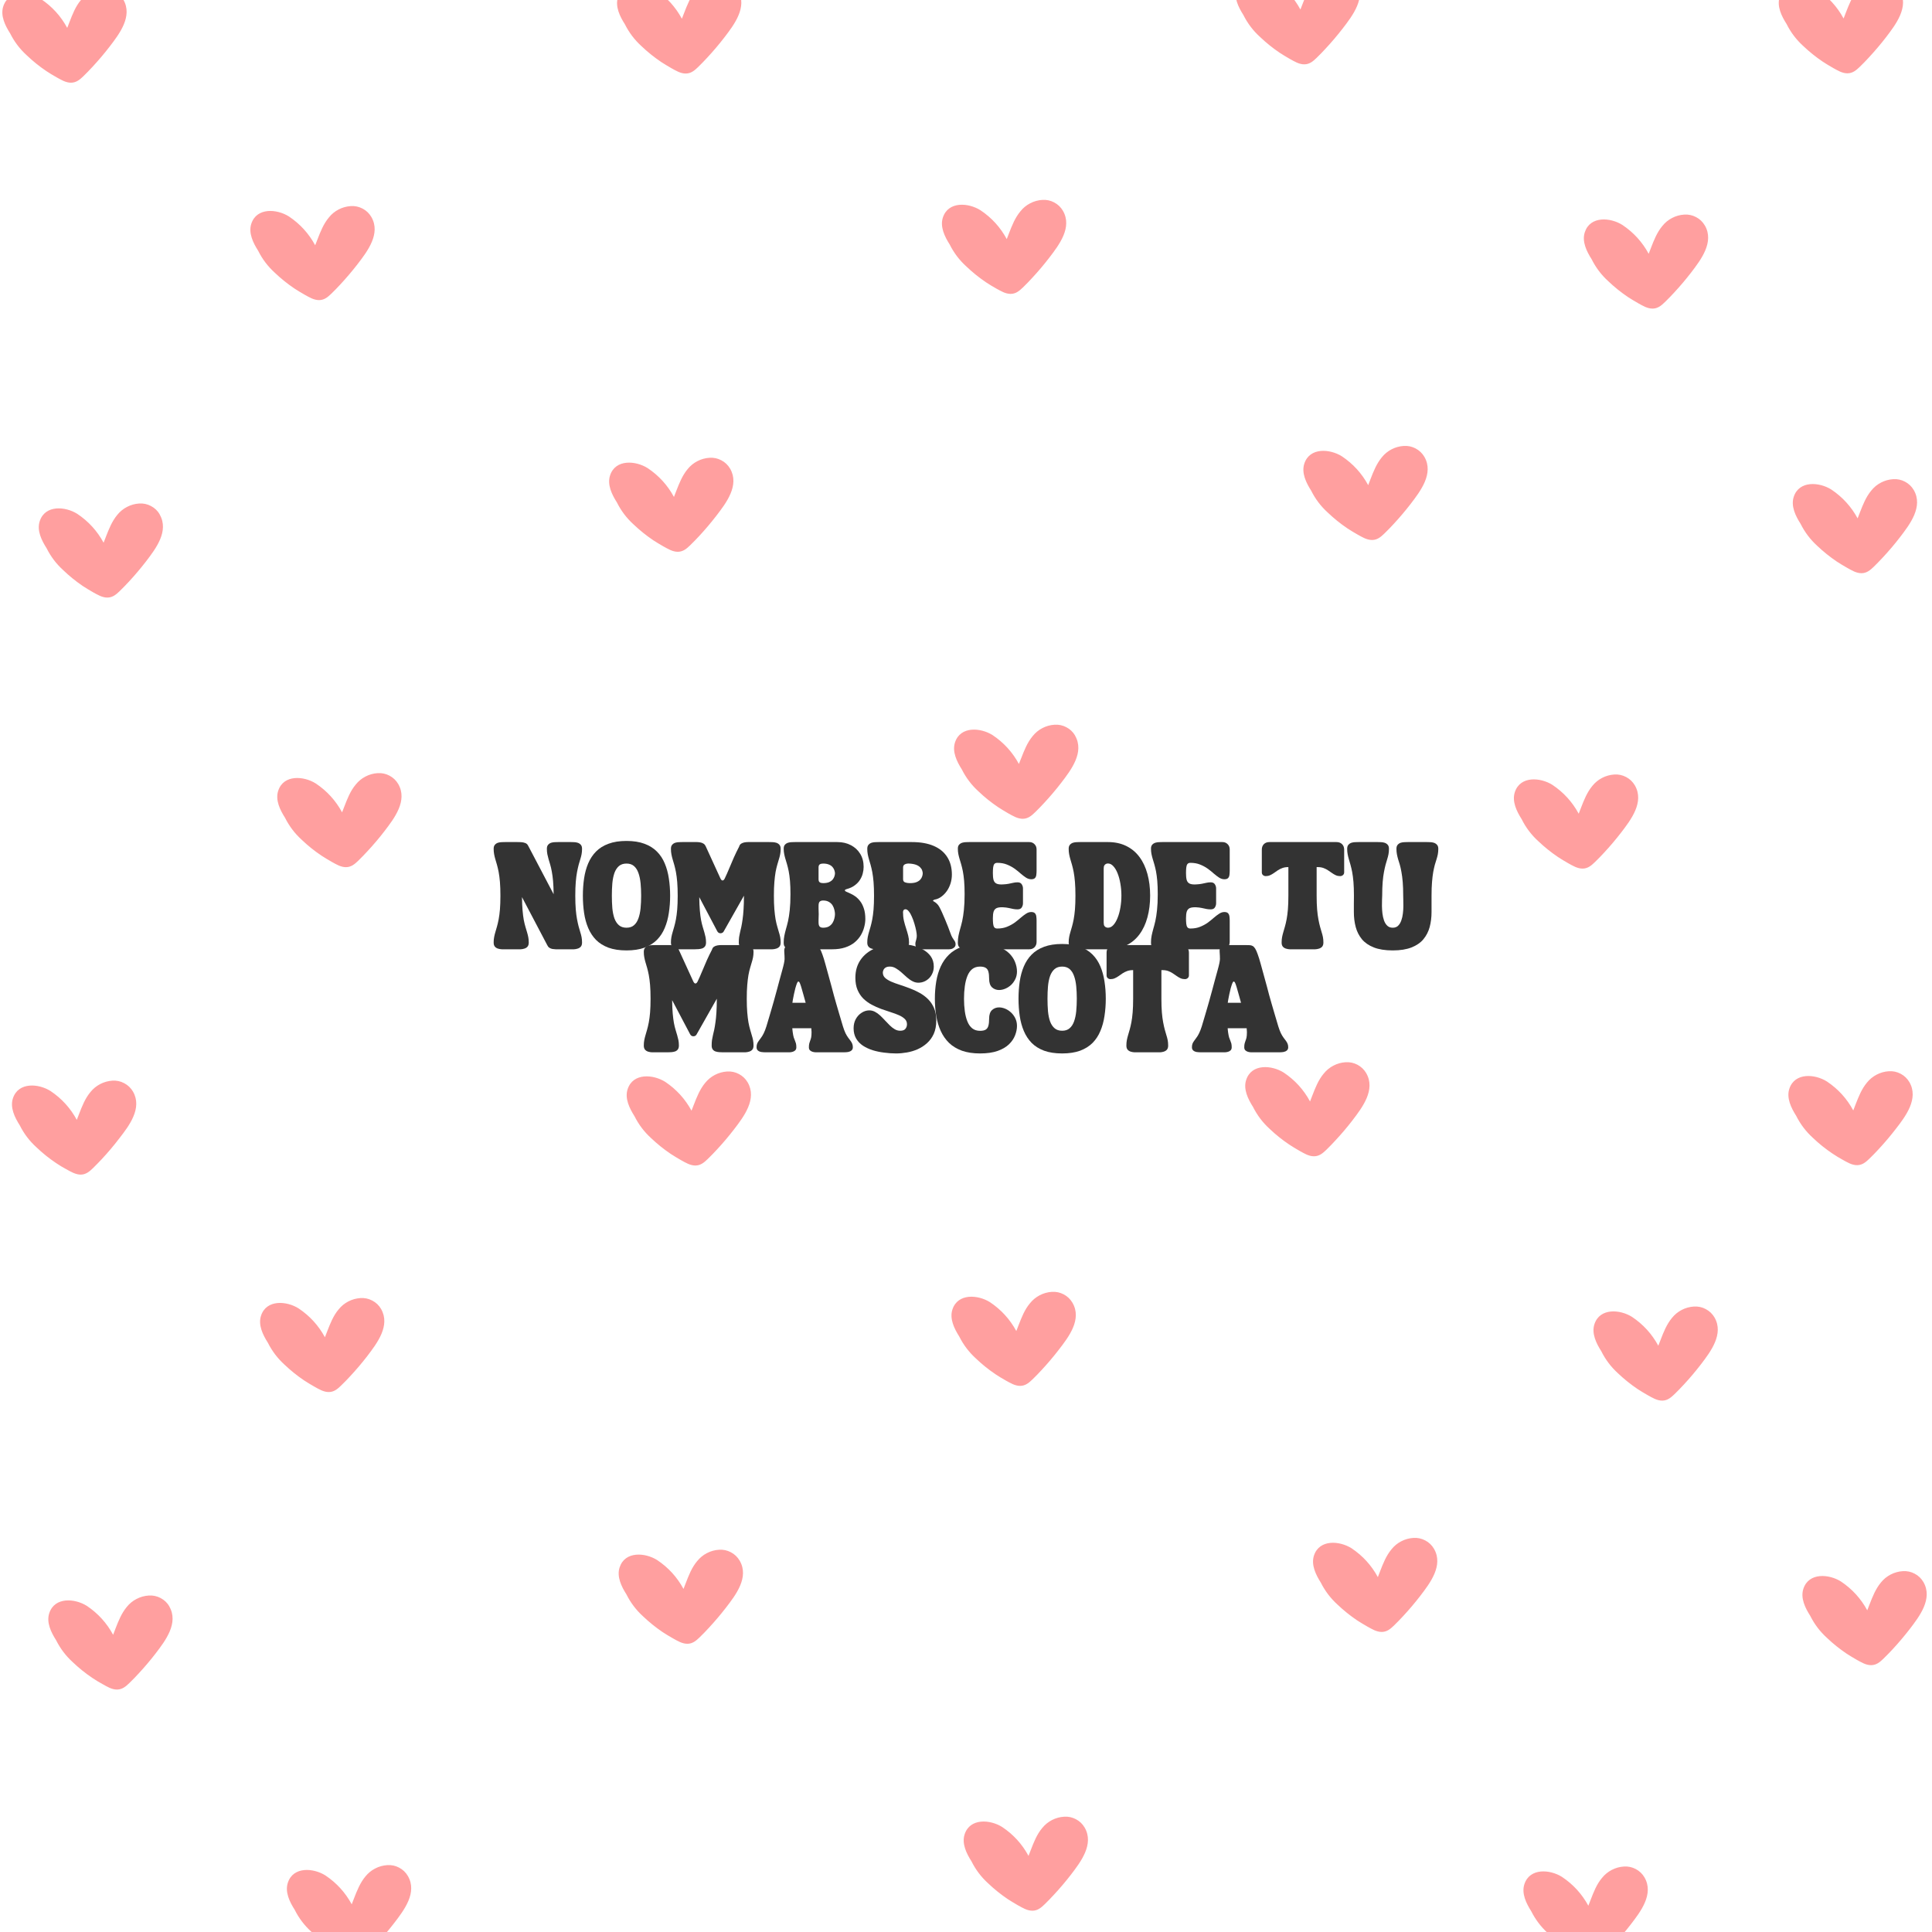 <svg xmlns="http://www.w3.org/2000/svg" xmlns:xlink="http://www.w3.org/1999/xlink" width="500" zoomAndPan="magnify" viewBox="0 0 375 375" height="500" preserveAspectRatio="xMidYMid meet" version="1.0"><defs><g/><clipPath id="254f23c5ed"><path d="M 0 0 L 373 0 L 373 168.594 L 0 168.594 Z M 0 0 " clip-rule="nonzero"/></clipPath><clipPath id="ef9d9f3f91"><path d="M 1 206.051 L 374 206.051 L 374 375 L 1 375 Z M 1 206.051 " clip-rule="nonzero"/></clipPath></defs><g clip-path="url(#254f23c5ed)"><path fill="#ff9f9f" d="M 22.125 -186.953 C 21.102 -185.605 19.992 -184.301 18.832 -183.051 C 18.25 -182.422 17.652 -181.809 17.047 -181.215 C 16.379 -180.562 15.656 -179.965 14.676 -179.965 C 13.691 -179.965 12.746 -180.527 11.879 -181.008 C 11.191 -181.371 10.523 -181.777 9.871 -182.219 C 8.512 -183.133 7.242 -184.156 6.055 -185.289 C 4.719 -186.504 3.648 -187.918 2.844 -189.531 C 1.879 -191.035 0.918 -192.98 1.516 -194.789 C 2.578 -197.973 6.488 -197.66 8.82 -196.188 C 10.977 -194.742 12.676 -192.875 13.91 -190.594 L 14.355 -191.746 C 14.934 -193.227 15.523 -194.758 16.562 -195.992 C 17.086 -196.641 17.715 -197.156 18.457 -197.543 C 19.199 -197.926 19.984 -198.148 20.816 -198.203 C 21.629 -198.254 22.395 -198.094 23.117 -197.711 C 23.836 -197.332 24.402 -196.793 24.812 -196.09 C 26.68 -192.855 24.059 -189.441 22.125 -186.953 Z M 72.973 -153.891 C 72.559 -154.594 71.992 -155.133 71.273 -155.512 C 70.555 -155.895 69.789 -156.055 68.977 -156.004 C 68.141 -155.949 67.355 -155.73 66.613 -155.348 C 65.875 -154.961 65.246 -154.445 64.723 -153.793 C 63.684 -152.562 63.094 -151.031 62.52 -149.547 L 62.074 -148.398 C 60.832 -150.68 59.133 -152.543 56.977 -153.988 C 54.645 -155.461 50.727 -155.773 49.676 -152.59 C 49.074 -150.781 50.035 -148.844 51 -147.332 C 51.809 -145.719 52.883 -144.305 54.219 -143.09 C 55.402 -141.961 56.676 -140.934 58.035 -140.02 C 58.68 -139.602 59.352 -139.188 60.035 -138.805 C 60.906 -138.324 61.816 -137.754 62.836 -137.762 C 63.855 -137.77 64.535 -138.371 65.203 -139.012 C 65.871 -139.652 66.41 -140.223 66.992 -140.848 C 68.148 -142.098 69.258 -143.402 70.301 -144.75 C 72.199 -147.254 74.828 -150.656 72.973 -153.891 Z M 144.133 -197.867 C 143.719 -198.57 143.152 -199.109 142.434 -199.488 C 141.711 -199.871 140.945 -200.031 140.133 -199.98 C 139.301 -199.926 138.512 -199.707 137.773 -199.324 C 137.031 -198.938 136.402 -198.422 135.879 -197.77 C 134.84 -196.52 134.25 -195.008 133.676 -193.523 L 133.227 -192.375 C 131.992 -194.656 130.293 -196.52 128.137 -197.965 C 125.805 -199.438 121.883 -199.75 120.832 -196.566 C 120.23 -194.758 121.195 -192.82 122.16 -191.309 C 122.965 -189.691 124.035 -188.277 125.371 -187.059 C 126.559 -185.93 127.832 -184.906 129.191 -183.988 C 129.84 -183.57 130.508 -183.152 131.195 -182.77 C 132.062 -182.293 132.973 -181.723 133.992 -181.73 C 135.008 -181.738 135.695 -182.34 136.363 -182.98 C 137.027 -183.621 137.57 -184.191 138.148 -184.816 C 139.309 -186.062 140.418 -187.371 141.461 -188.719 C 143.375 -191.219 146 -194.633 144.133 -197.867 Z M 209.539 -53.227 C 209.129 -53.93 208.562 -54.469 207.844 -54.848 C 207.125 -55.23 206.359 -55.391 205.547 -55.336 C 204.711 -55.285 203.926 -55.066 203.184 -54.684 C 202.441 -54.297 201.812 -53.781 201.289 -53.129 C 200.254 -51.898 199.66 -50.367 199.086 -48.887 L 198.641 -47.734 C 197.402 -50.02 195.703 -51.883 193.543 -53.328 C 191.219 -54.801 187.293 -55.113 186.246 -51.93 C 185.641 -50.117 186.605 -48.184 187.57 -46.672 C 188.379 -45.055 189.449 -43.637 190.785 -42.422 C 191.969 -41.289 193.242 -40.266 194.602 -39.352 C 195.254 -38.934 195.918 -38.516 196.602 -38.129 C 197.473 -37.656 198.383 -37.082 199.402 -37.09 C 200.426 -37.098 201.109 -37.699 201.773 -38.34 C 202.441 -38.98 202.98 -39.551 203.562 -40.18 C 204.723 -41.426 205.828 -42.73 206.871 -44.082 C 208.785 -46.578 211.41 -49.996 209.539 -53.227 Z M 318.203 -43.555 C 317.789 -44.254 317.223 -44.797 316.504 -45.176 C 315.785 -45.555 315.02 -45.719 314.207 -45.664 C 313.375 -45.613 312.586 -45.395 311.848 -45.008 C 311.105 -44.625 310.477 -44.105 309.957 -43.453 C 308.914 -42.227 308.324 -40.695 307.75 -39.207 C 307.602 -38.824 307.449 -38.441 307.305 -38.059 C 306.062 -40.344 304.359 -42.207 302.195 -43.648 C 299.867 -45.125 295.945 -45.434 294.895 -42.25 C 294.293 -40.445 295.254 -38.504 296.219 -36.992 C 297.027 -35.379 298.102 -33.961 299.438 -32.742 C 300.621 -31.613 301.891 -30.59 303.25 -29.672 C 303.898 -29.254 304.57 -28.84 305.254 -28.457 C 306.125 -27.977 307.035 -27.406 308.055 -27.418 C 309.074 -27.426 309.754 -28.023 310.422 -28.664 C 311.09 -29.305 311.629 -29.875 312.211 -30.5 C 313.367 -31.75 314.477 -33.055 315.52 -34.406 C 317.449 -36.902 320.074 -40.32 318.203 -43.555 Z M 31.883 -96.156 C 31.473 -96.855 30.906 -97.395 30.188 -97.777 C 29.469 -98.156 28.703 -98.32 27.891 -98.266 C 27.055 -98.215 26.262 -97.996 25.52 -97.609 C 24.773 -97.227 24.141 -96.707 23.613 -96.055 C 22.574 -94.805 21.984 -93.293 21.41 -91.809 L 20.965 -90.645 C 19.73 -92.93 18.035 -94.801 15.875 -96.25 C 13.543 -97.723 9.621 -98.035 8.574 -94.852 C 7.969 -93.047 8.93 -91.105 9.898 -89.594 C 10.703 -87.98 11.777 -86.562 13.109 -85.344 C 14.297 -84.215 15.57 -83.191 16.93 -82.273 C 17.578 -81.836 18.246 -81.43 18.934 -81.059 C 19.801 -80.578 20.707 -80.004 21.73 -80.016 C 22.75 -80.031 23.434 -80.625 24.102 -81.266 C 24.77 -81.906 25.305 -82.473 25.891 -83.102 C 27.047 -84.352 28.156 -85.656 29.199 -87.004 C 31.113 -89.504 33.734 -92.922 31.863 -96.156 Z M 207.172 -155.094 C 206.758 -155.797 206.195 -156.34 205.473 -156.719 C 204.754 -157.102 203.988 -157.266 203.176 -157.211 C 202.344 -157.156 201.555 -156.938 200.816 -156.551 C 200.074 -156.164 199.445 -155.648 198.922 -154.996 C 197.883 -153.766 197.293 -152.234 196.719 -150.754 L 196.273 -149.602 C 195.035 -151.883 193.336 -153.75 191.176 -155.195 C 188.848 -156.668 184.926 -156.98 183.875 -153.797 C 183.273 -151.984 184.238 -150.051 185.199 -148.539 C 186.008 -146.922 187.078 -145.508 188.418 -144.289 C 189.602 -143.156 190.871 -142.133 192.23 -141.219 C 192.879 -140.781 193.551 -140.387 194.234 -139.996 C 195.105 -139.523 196.016 -138.949 197.035 -138.961 C 198.059 -138.973 198.734 -139.57 199.402 -140.211 C 200.07 -140.852 200.613 -141.418 201.191 -142.047 C 202.348 -143.293 203.457 -144.602 204.5 -145.949 C 206.434 -148.449 209.059 -151.863 207.172 -155.094 Z M 142.574 -105.043 C 142.16 -105.742 141.594 -106.281 140.875 -106.664 C 140.152 -107.043 139.387 -107.207 138.574 -107.152 C 137.742 -107.102 136.957 -106.883 136.215 -106.496 C 135.477 -106.113 134.844 -105.594 134.324 -104.941 C 133.281 -103.715 132.695 -102.184 132.121 -100.695 L 131.672 -99.547 C 130.438 -101.832 128.738 -103.695 126.578 -105.141 C 124.246 -106.613 120.324 -106.926 119.273 -103.738 C 118.676 -101.934 119.637 -99.992 120.602 -98.48 C 121.41 -96.867 122.48 -95.453 123.816 -94.234 C 125.004 -93.105 126.273 -92.078 127.633 -91.16 C 128.281 -90.742 128.953 -90.328 129.637 -89.945 C 130.508 -89.465 131.414 -88.895 132.438 -88.902 C 133.457 -88.914 134.137 -89.512 134.805 -90.152 C 135.469 -90.793 136.012 -91.363 136.59 -91.992 C 137.75 -93.242 138.859 -94.543 139.902 -95.898 C 141.836 -98.395 144.461 -101.812 142.574 -105.043 Z M 78.172 -43.828 C 77.762 -44.531 77.195 -45.07 76.477 -45.453 C 75.758 -45.832 74.992 -45.992 74.18 -45.938 C 73.348 -45.887 72.559 -45.668 71.82 -45.285 C 71.078 -44.898 70.445 -44.379 69.926 -43.73 C 68.887 -42.48 68.297 -40.969 67.719 -39.488 L 67.273 -38.336 C 66.039 -40.617 64.34 -42.484 62.176 -43.93 C 59.852 -45.402 55.926 -45.715 54.879 -42.531 C 54.277 -40.719 55.238 -38.785 56.207 -37.273 C 57.012 -35.656 58.082 -34.238 59.418 -33.023 C 60.602 -31.891 61.875 -30.867 63.234 -29.949 C 63.887 -29.516 64.555 -29.117 65.238 -28.73 C 66.109 -28.258 67.016 -27.684 68.039 -27.691 C 69.059 -27.699 69.742 -28.297 70.41 -28.941 C 71.074 -29.582 71.613 -30.152 72.195 -30.781 C 73.355 -32.027 74.465 -33.332 75.504 -34.684 C 77.422 -37.18 80.059 -40.598 78.172 -43.828 Z M 372.336 -100.887 C 371.926 -101.59 371.359 -102.129 370.641 -102.508 C 369.922 -102.887 369.156 -103.051 368.344 -102.996 C 367.512 -102.945 366.723 -102.727 365.984 -102.344 C 365.242 -101.957 364.609 -101.438 364.09 -100.789 C 363.051 -99.539 362.461 -98.027 361.887 -96.543 L 361.438 -95.395 C 360.199 -97.676 358.5 -99.539 356.34 -100.984 C 354.016 -102.457 350.09 -102.77 349.043 -99.586 C 348.441 -97.777 349.402 -95.84 350.371 -94.328 C 351.176 -92.711 352.246 -91.297 353.582 -90.078 C 354.77 -88.945 356.043 -87.922 357.398 -87.004 C 358.051 -86.59 358.719 -86.172 359.402 -85.789 C 360.273 -85.312 361.18 -84.742 362.203 -84.75 C 363.223 -84.758 363.906 -85.355 364.574 -86 C 365.238 -86.641 365.777 -87.211 366.359 -87.836 C 367.52 -89.082 368.629 -90.391 369.672 -91.738 C 371.582 -94.234 374.207 -97.652 372.336 -100.887 Z M 264.188 -199.664 C 263.773 -200.363 263.211 -200.906 262.492 -201.289 C 261.77 -201.668 261.004 -201.836 260.191 -201.781 C 259.359 -201.73 258.57 -201.508 257.828 -201.125 C 257.086 -200.738 256.453 -200.215 255.934 -199.562 C 254.895 -198.336 254.305 -196.805 253.73 -195.316 L 253.281 -194.168 C 252.047 -196.453 250.352 -198.316 248.191 -199.762 C 245.863 -201.234 241.938 -201.547 240.891 -198.363 C 240.289 -196.555 241.25 -194.617 242.219 -193.102 C 243.023 -191.488 244.094 -190.074 245.43 -188.855 C 246.621 -187.723 247.898 -186.699 249.266 -185.785 C 249.914 -185.367 250.582 -184.953 251.266 -184.566 C 252.137 -184.09 253.047 -183.516 254.066 -183.523 C 255.086 -183.531 255.766 -184.133 256.438 -184.773 C 257.109 -185.414 257.641 -185.984 258.227 -186.613 C 259.383 -187.863 260.492 -189.164 261.535 -190.52 C 263.434 -193.016 266.059 -196.434 264.188 -199.664 Z M 331.785 -152.246 C 331.371 -152.949 330.809 -153.488 330.086 -153.871 C 329.367 -154.25 328.602 -154.414 327.789 -154.359 C 326.957 -154.305 326.168 -154.086 325.426 -153.703 C 324.688 -153.316 324.055 -152.801 323.535 -152.148 C 322.496 -150.898 321.902 -149.387 321.328 -147.902 L 320.883 -146.754 C 319.648 -149.039 317.949 -150.902 315.789 -152.344 C 313.461 -153.816 309.539 -154.129 308.488 -150.945 C 307.887 -149.137 308.852 -147.199 309.812 -145.688 C 310.621 -144.066 311.695 -142.648 313.031 -141.426 C 314.219 -140.297 315.492 -139.27 316.848 -138.355 C 317.5 -137.938 318.164 -137.52 318.852 -137.137 C 319.719 -136.66 320.633 -136.09 321.648 -136.098 C 322.668 -136.105 323.355 -136.707 324.02 -137.348 C 324.688 -137.988 325.23 -138.559 325.809 -139.184 C 326.969 -140.43 328.078 -141.738 329.117 -143.09 C 331.031 -145.59 333.652 -149.023 331.785 -152.246 Z M 369.617 -197.922 C 369.203 -198.625 368.637 -199.164 367.918 -199.543 C 367.199 -199.926 366.43 -200.086 365.617 -200.031 C 364.789 -199.977 364.004 -199.758 363.266 -199.371 C 362.527 -198.988 361.898 -198.473 361.375 -197.824 C 360.34 -196.574 359.746 -195.059 359.172 -193.578 L 358.727 -192.426 C 357.488 -194.715 355.789 -196.586 353.621 -198.035 C 351.289 -199.508 347.367 -199.82 346.32 -196.637 C 345.719 -194.828 346.68 -192.891 347.645 -191.379 C 348.449 -189.762 349.52 -188.348 350.855 -187.129 C 352.043 -185.996 353.316 -184.973 354.676 -184.059 C 355.324 -183.617 355.992 -183.215 356.68 -182.844 C 357.547 -182.363 358.457 -181.789 359.48 -181.801 C 360.5 -181.812 361.18 -182.41 361.848 -183.051 C 362.516 -183.691 363.055 -184.258 363.637 -184.887 C 364.793 -186.133 365.902 -187.441 366.945 -188.789 C 368.879 -191.27 371.484 -194.703 369.617 -197.922 Z M 277.344 -107.34 C 276.93 -108.039 276.363 -108.582 275.645 -108.961 C 274.926 -109.34 274.16 -109.504 273.348 -109.449 C 272.512 -109.398 271.727 -109.18 270.984 -108.793 C 270.246 -108.41 269.617 -107.891 269.094 -107.238 C 268.055 -105.992 267.465 -104.48 266.891 -102.992 L 266.445 -101.844 C 265.207 -104.125 263.508 -105.988 261.352 -107.434 C 259.023 -108.91 255.102 -109.223 254.051 -106.035 C 253.449 -104.23 254.414 -102.289 255.375 -100.777 C 256.184 -99.164 257.258 -97.746 258.594 -96.531 C 259.777 -95.398 261.051 -94.375 262.406 -93.457 C 263.055 -93.043 263.727 -92.625 264.41 -92.242 C 265.281 -91.762 266.191 -91.191 267.211 -91.203 C 268.234 -91.211 268.91 -91.809 269.578 -92.449 C 270.246 -93.09 270.789 -93.66 271.367 -94.285 C 272.523 -95.535 273.633 -96.84 274.676 -98.191 C 276.59 -100.688 279.215 -104.105 277.344 -107.34 Z M 23.945 -0.082 C 23.535 -0.785 22.973 -1.324 22.254 -1.707 C 21.531 -2.086 20.766 -2.25 19.953 -2.195 C 19.121 -2.141 18.332 -1.922 17.594 -1.535 C 16.852 -1.152 16.223 -0.633 15.699 0.02 C 14.66 1.246 14.07 2.777 13.496 4.262 L 13.047 5.414 C 11.812 3.129 10.117 1.266 7.957 -0.18 C 5.613 -1.656 1.703 -1.984 0.641 1.219 C 0.039 3.027 1 4.965 1.965 6.477 C 2.773 8.09 3.844 9.508 5.18 10.723 C 6.363 11.855 7.637 12.883 8.996 13.797 C 9.648 14.234 10.316 14.629 11 15.016 C 11.871 15.492 12.777 16.066 13.801 16.051 C 14.82 16.039 15.504 15.445 16.172 14.805 C 16.836 14.164 17.375 13.598 17.957 12.969 C 19.117 11.719 20.227 10.414 21.266 9.062 C 23.184 6.566 25.805 3.148 23.934 -0.082 Z M 72.078 42.113 C 71.668 41.414 71.102 40.871 70.383 40.492 C 69.66 40.113 68.895 39.949 68.082 40.004 C 67.25 40.055 66.465 40.273 65.723 40.66 C 64.984 41.043 64.352 41.562 63.832 42.215 C 62.789 43.461 62.199 44.973 61.625 46.461 L 61.176 47.609 C 59.941 45.324 58.242 43.461 56.086 42.02 C 53.754 40.543 49.832 40.23 48.781 43.418 C 48.184 45.223 49.145 47.164 50.109 48.672 C 50.914 50.293 51.988 51.707 53.324 52.922 C 54.512 54.055 55.781 55.078 57.141 55.996 C 57.789 56.41 58.461 56.828 59.145 57.211 C 60.012 57.691 60.922 58.258 61.945 58.25 C 62.965 58.242 63.645 57.645 64.312 57.004 C 64.977 56.363 65.52 55.793 66.098 55.168 C 67.258 53.918 68.367 52.609 69.41 51.262 C 71.324 48.766 73.953 45.348 72.078 42.113 Z M 143.25 -1.863 C 142.84 -2.562 142.273 -3.105 141.555 -3.484 C 140.836 -3.863 140.07 -4.027 139.258 -3.973 C 138.426 -3.922 137.637 -3.703 136.898 -3.316 C 136.156 -2.93 135.527 -2.414 135.004 -1.762 C 133.965 -0.516 133.375 1 132.801 2.484 L 132.352 3.633 C 131.117 1.348 129.418 -0.516 127.258 -1.957 C 124.93 -3.434 121.004 -3.746 119.957 -0.559 C 119.355 1.246 120.316 3.188 121.285 4.699 C 122.09 6.312 123.16 7.73 124.496 8.945 C 125.684 10.078 126.957 11.102 128.316 12.02 C 128.965 12.434 129.633 12.852 130.316 13.234 C 131.188 13.715 132.094 14.285 133.117 14.273 C 134.137 14.266 134.82 13.668 135.488 13.027 C 136.152 12.387 136.691 11.816 137.273 11.191 C 138.434 9.941 139.543 8.637 140.586 7.285 C 142.5 4.789 145.121 1.371 143.25 -1.863 Z M 208.684 142.777 C 208.273 142.078 207.707 141.535 206.984 141.156 C 206.266 140.777 205.5 140.613 204.688 140.668 C 203.855 140.719 203.066 140.938 202.328 141.324 C 201.586 141.707 200.957 142.227 200.438 142.879 C 199.395 144.129 198.809 145.637 198.23 147.125 L 197.766 148.281 C 196.527 145.996 194.828 144.133 192.668 142.688 C 190.34 141.215 186.418 140.902 185.371 144.086 C 184.766 145.895 185.73 147.832 186.691 149.344 C 187.5 150.961 188.57 152.375 189.91 153.594 C 191.094 154.727 192.367 155.75 193.727 156.664 C 194.371 157.082 195.043 157.496 195.727 157.883 C 196.598 158.359 197.508 158.934 198.527 158.926 C 199.551 158.918 200.227 158.316 200.895 157.676 C 201.562 157.035 202.105 156.465 202.684 155.836 C 203.844 154.586 204.949 153.285 205.992 151.93 C 207.91 149.426 210.535 146.008 208.664 142.777 Z M 317.328 152.445 C 316.914 151.742 316.348 151.203 315.629 150.82 C 314.91 150.441 314.145 150.277 313.332 150.332 C 312.496 150.387 311.711 150.605 310.969 150.988 C 310.23 151.375 309.598 151.891 309.074 152.543 C 308.039 153.793 307.445 155.305 306.871 156.789 L 306.426 157.938 C 305.188 155.656 303.492 153.793 301.332 152.348 C 299.004 150.875 295.082 150.562 294.031 153.746 C 293.43 155.555 294.395 157.492 295.355 159.004 C 296.16 160.625 297.234 162.047 298.574 163.266 C 299.758 164.395 301.031 165.422 302.387 166.336 C 303.035 166.754 303.703 167.172 304.391 167.555 C 305.258 168.031 306.172 168.602 307.191 168.594 C 308.215 168.586 308.891 167.984 309.559 167.344 C 310.227 166.703 310.77 166.133 311.348 165.508 C 312.508 164.262 313.613 162.953 314.656 161.605 C 316.574 159.102 319.199 155.688 317.328 152.445 Z M 31.008 99.848 C 30.598 99.145 30.031 98.602 29.312 98.223 C 28.594 97.84 27.828 97.68 27.016 97.73 C 26.18 97.785 25.395 98.004 24.652 98.391 C 23.91 98.777 23.281 99.293 22.758 99.945 C 21.723 101.195 21.129 102.707 20.555 104.188 L 20.109 105.34 C 18.871 103.055 17.172 101.191 15.012 99.746 C 12.688 98.273 8.762 97.961 7.715 101.145 C 7.109 102.957 8.074 104.891 9.039 106.402 C 9.848 108.02 10.918 109.438 12.254 110.652 C 13.43 111.785 14.695 112.812 16.051 113.734 C 16.699 114.148 17.367 114.566 18.051 114.953 C 18.922 115.426 19.828 116 20.852 115.988 C 21.871 115.977 22.555 115.383 23.223 114.738 C 23.891 114.098 24.426 113.531 25.012 112.906 C 26.168 111.656 27.277 110.352 28.32 109 C 30.23 106.504 32.859 103.086 30.988 99.855 Z M 206.312 40.91 C 205.902 40.211 205.336 39.668 204.613 39.289 C 203.895 38.906 203.129 38.746 202.316 38.801 C 201.484 38.852 200.695 39.07 199.957 39.457 C 199.215 39.84 198.586 40.359 198.066 41.012 C 197.023 42.258 196.43 43.77 195.855 45.254 L 195.41 46.406 C 194.176 44.121 192.477 42.254 190.316 40.812 C 187.988 39.336 184.066 39.023 183.016 42.211 C 182.414 44.02 183.379 45.957 184.34 47.465 C 185.148 49.082 186.219 50.496 187.559 51.711 C 188.742 52.844 190.016 53.867 191.371 54.785 C 192.023 55.223 192.688 55.617 193.375 56.004 C 194.242 56.477 195.156 57.051 196.176 57.043 C 197.199 57.035 197.879 56.434 198.543 55.797 C 199.211 55.16 199.754 54.586 200.332 53.957 C 201.492 52.707 202.602 51.402 203.641 50.051 C 205.559 47.551 208.184 44.141 206.312 40.91 Z M 141.715 90.965 C 141.301 90.262 140.734 89.723 140.016 89.344 C 139.297 88.961 138.527 88.801 137.719 88.855 C 136.883 88.906 136.098 89.125 135.355 89.512 C 134.613 89.895 133.984 90.414 133.461 91.062 C 132.426 92.312 131.832 93.824 131.258 95.309 C 131.109 95.691 130.961 96.074 130.812 96.457 C 129.578 94.176 127.879 92.312 125.719 90.867 C 123.387 89.395 119.465 89.082 118.418 92.266 C 117.816 94.074 118.777 96.012 119.742 97.523 C 120.547 99.141 121.621 100.555 122.953 101.77 C 124.141 102.902 125.414 103.93 126.773 104.848 C 127.422 105.262 128.09 105.68 128.777 106.062 C 129.645 106.539 130.559 107.109 131.574 107.102 C 132.59 107.094 133.277 106.496 133.945 105.852 C 134.613 105.211 135.152 104.641 135.734 104.02 C 136.891 102.77 138 101.461 139.043 100.109 C 140.961 97.617 143.582 94.195 141.715 90.965 Z M 77.297 152.176 C 76.887 151.477 76.32 150.938 75.602 150.555 C 74.883 150.176 74.117 150.012 73.305 150.066 C 72.473 150.117 71.684 150.336 70.941 150.723 C 70.203 151.105 69.57 151.625 69.051 152.277 C 68.012 153.504 67.422 155.035 66.844 156.523 L 66.398 157.672 C 65.164 155.387 63.465 153.523 61.301 152.078 C 58.977 150.605 55.051 150.293 54.004 153.477 C 53.398 155.285 54.363 157.223 55.328 158.734 C 56.137 160.348 57.207 161.766 58.543 162.984 C 59.727 164.117 61 165.141 62.359 166.055 C 63.012 166.473 63.68 166.887 64.363 167.273 C 65.23 167.75 66.141 168.324 67.16 168.316 C 68.184 168.309 68.863 167.707 69.535 167.066 C 70.141 166.469 70.738 165.855 71.32 165.227 C 72.48 163.977 73.59 162.676 74.629 161.32 C 76.543 158.824 79.168 155.406 77.297 152.176 Z M 371.461 95.117 C 371.051 94.418 370.484 93.879 369.766 93.5 C 369.047 93.117 368.281 92.953 367.469 93.008 C 366.637 93.059 365.848 93.277 365.109 93.664 C 364.367 94.047 363.734 94.566 363.215 95.219 C 362.172 96.469 361.586 97.977 361.008 99.465 L 360.562 100.613 C 359.324 98.332 357.625 96.469 355.465 95.023 C 353.137 93.551 349.215 93.238 348.168 96.422 C 347.566 98.227 348.527 100.168 349.496 101.68 C 350.301 103.293 351.371 104.711 352.707 105.93 C 353.895 107.059 355.168 108.082 356.523 109 C 357.172 109.418 357.844 109.832 358.527 110.215 C 359.398 110.695 360.305 111.266 361.328 111.258 C 362.348 111.246 363.027 110.648 363.699 110.008 C 364.305 109.414 364.902 108.797 365.48 108.172 C 366.645 106.922 367.754 105.617 368.793 104.266 C 370.707 101.77 373.332 98.352 371.461 95.117 Z M 263.309 -3.648 C 262.898 -4.348 262.332 -4.891 261.613 -5.27 C 260.891 -5.648 260.125 -5.812 259.312 -5.758 C 258.48 -5.707 257.695 -5.488 256.953 -5.102 C 256.215 -4.719 255.582 -4.199 255.062 -3.547 C 254.02 -2.32 253.434 -0.789 252.859 0.695 L 252.41 1.848 C 251.176 -0.438 249.477 -2.301 247.316 -3.75 C 244.984 -5.223 241.062 -5.535 240.012 -2.344 C 239.414 -0.539 240.375 1.402 241.34 2.91 C 242.145 4.527 243.219 5.941 244.555 7.156 C 245.742 8.289 247.016 9.316 248.375 10.234 C 249.02 10.648 249.691 11.066 250.375 11.449 C 251.246 11.926 252.152 12.496 253.176 12.488 C 254.195 12.48 254.875 11.883 255.543 11.242 C 256.207 10.602 256.75 10.031 257.328 9.402 C 258.492 8.152 259.594 6.852 260.641 5.496 C 262.555 3.012 265.184 -0.426 263.309 -3.648 Z M 330.906 43.762 C 330.496 43.062 329.93 42.52 329.211 42.141 C 328.492 41.762 327.727 41.598 326.914 41.652 C 326.082 41.703 325.293 41.922 324.551 42.309 C 323.812 42.691 323.18 43.211 322.66 43.863 C 321.621 45.109 321.027 46.621 320.453 48.109 L 320.008 49.258 C 318.77 46.977 317.074 45.113 314.914 43.668 C 312.586 42.191 308.664 41.879 307.613 45.066 C 307.008 46.871 307.973 48.812 308.938 50.32 C 309.746 51.938 310.816 53.355 312.152 54.57 C 313.34 55.703 314.609 56.727 315.969 57.645 C 316.621 58.059 317.285 58.477 317.973 58.859 C 318.84 59.336 319.75 59.906 320.77 59.898 C 321.793 59.891 322.477 59.293 323.141 58.652 C 323.809 58.012 324.348 57.441 324.93 56.816 C 326.09 55.566 327.195 54.258 328.238 52.91 C 330.156 50.406 332.777 46.988 330.906 43.754 Z M 368.742 -1.906 C 368.328 -2.605 367.762 -3.148 367.043 -3.527 C 366.324 -3.91 365.559 -4.074 364.742 -4.02 C 363.91 -3.965 363.125 -3.746 362.383 -3.359 C 361.641 -2.973 361.012 -2.457 360.488 -1.805 C 359.449 -0.578 358.859 0.957 358.285 2.438 C 358.137 2.82 357.988 3.207 357.84 3.59 C 356.602 1.305 354.902 -0.559 352.746 -2.004 C 350.414 -3.477 346.492 -3.789 345.441 -0.605 C 344.84 1.203 345.805 3.141 346.77 4.652 C 347.574 6.27 348.645 7.684 349.98 8.902 C 351.168 10.031 352.441 11.059 353.801 11.973 C 354.449 12.391 355.117 12.805 355.805 13.191 C 356.672 13.668 357.578 14.242 358.602 14.23 C 359.621 14.219 360.305 13.621 360.973 12.98 C 361.641 12.34 362.18 11.77 362.762 11.141 C 363.918 9.891 365.027 8.59 366.07 7.238 C 367.984 4.734 370.609 1.316 368.742 -1.914 Z M 276.469 88.668 C 276.055 87.965 275.488 87.426 274.77 87.047 C 274.051 86.664 273.285 86.504 272.473 86.555 C 271.637 86.609 270.852 86.824 270.109 87.207 C 269.371 87.59 268.738 88.109 268.215 88.758 C 267.18 90.008 266.586 91.52 266.012 93.004 L 265.566 94.168 C 264.328 91.887 262.633 90.023 260.473 88.578 C 258.141 87.105 254.223 86.793 253.172 89.977 C 252.57 91.785 253.531 93.723 254.496 95.234 C 255.301 96.852 256.375 98.27 257.715 99.484 C 258.898 100.613 260.168 101.641 261.527 102.555 C 262.176 102.973 262.844 103.391 263.531 103.773 C 264.398 104.25 265.312 104.82 266.332 104.812 C 267.352 104.805 268.031 104.203 268.699 103.562 C 269.367 102.922 269.906 102.352 270.488 101.727 C 271.645 100.48 272.754 99.172 273.797 97.824 C 275.715 95.316 278.34 91.902 276.469 88.668 Z M 276.469 88.668 " fill-opacity="1" fill-rule="nonzero"/></g><g fill="#333333" fill-opacity="1"><g transform="translate(95.522, 184.257)"><g><path d="M 1.609 -10.406 C 1.609 -11.438 1.578 -12.32 1.516 -13.062 C 1.453 -13.812 1.367 -14.457 1.266 -15 C 1.16 -15.539 1.051 -16.008 0.938 -16.406 C 0.832 -16.801 0.727 -17.156 0.625 -17.469 C 0.531 -17.789 0.453 -18.113 0.391 -18.438 C 0.328 -18.758 0.297 -19.113 0.297 -19.5 C 0.297 -19.852 0.379 -20.117 0.547 -20.297 C 0.711 -20.484 0.914 -20.613 1.156 -20.688 C 1.406 -20.758 1.648 -20.797 1.891 -20.797 C 2.129 -20.805 2.328 -20.812 2.484 -20.812 L 4.922 -20.812 C 5.086 -20.812 5.312 -20.805 5.594 -20.797 C 5.883 -20.785 6.164 -20.727 6.438 -20.625 C 6.707 -20.52 6.898 -20.328 7.016 -20.047 L 7.016 -20.062 L 11.938 -10.688 C 11.926 -11.676 11.891 -12.531 11.828 -13.25 C 11.766 -13.969 11.68 -14.586 11.578 -15.109 C 11.484 -15.629 11.379 -16.078 11.266 -16.453 C 11.148 -16.836 11.047 -17.188 10.953 -17.5 C 10.859 -17.82 10.781 -18.141 10.719 -18.453 C 10.656 -18.766 10.625 -19.113 10.625 -19.5 C 10.625 -19.852 10.707 -20.117 10.875 -20.297 C 11.039 -20.484 11.242 -20.613 11.484 -20.688 C 11.734 -20.758 11.977 -20.797 12.219 -20.797 C 12.469 -20.805 12.664 -20.812 12.812 -20.812 L 15.266 -20.812 C 15.422 -20.812 15.617 -20.805 15.859 -20.797 C 16.098 -20.797 16.336 -20.758 16.578 -20.688 C 16.828 -20.613 17.035 -20.484 17.203 -20.297 C 17.367 -20.117 17.453 -19.852 17.453 -19.5 C 17.453 -19.113 17.422 -18.758 17.359 -18.438 C 17.297 -18.113 17.211 -17.789 17.109 -17.469 C 17.016 -17.156 16.91 -16.801 16.797 -16.406 C 16.691 -16.008 16.586 -15.539 16.484 -15 C 16.379 -14.457 16.297 -13.812 16.234 -13.062 C 16.172 -12.32 16.141 -11.438 16.141 -10.406 C 16.141 -9.375 16.172 -8.484 16.234 -7.734 C 16.297 -6.992 16.379 -6.352 16.484 -5.812 C 16.586 -5.27 16.691 -4.801 16.797 -4.406 C 16.91 -4.008 17.016 -3.648 17.109 -3.328 C 17.211 -3.016 17.297 -2.695 17.359 -2.375 C 17.422 -2.062 17.453 -1.707 17.453 -1.312 C 17.453 -0.957 17.367 -0.688 17.203 -0.5 C 17.035 -0.32 16.828 -0.195 16.578 -0.125 C 16.336 -0.051 16.098 -0.008 15.859 0 C 15.617 0 15.422 0 15.266 0 L 12.812 0 C 12.688 0 12.523 0 12.328 0 C 12.129 -0.008 11.922 -0.031 11.703 -0.062 C 11.484 -0.102 11.285 -0.18 11.109 -0.297 C 10.93 -0.422 10.797 -0.586 10.703 -0.797 L 5.797 -10.125 C 5.805 -9.133 5.844 -8.281 5.906 -7.562 C 5.969 -6.844 6.047 -6.223 6.141 -5.703 C 6.242 -5.18 6.352 -4.727 6.469 -4.344 C 6.582 -3.957 6.688 -3.609 6.781 -3.297 C 6.875 -2.984 6.953 -2.672 7.016 -2.359 C 7.078 -2.047 7.109 -1.695 7.109 -1.312 C 7.109 -0.957 7.023 -0.688 6.859 -0.5 C 6.691 -0.32 6.484 -0.195 6.234 -0.125 C 5.992 -0.051 5.75 -0.008 5.5 0 C 5.258 0 5.066 0 4.922 0 L 2.484 0 C 2.328 0 2.129 0 1.891 0 C 1.648 -0.008 1.406 -0.051 1.156 -0.125 C 0.914 -0.195 0.711 -0.32 0.547 -0.5 C 0.379 -0.688 0.297 -0.957 0.297 -1.312 C 0.297 -1.707 0.328 -2.062 0.391 -2.375 C 0.453 -2.695 0.531 -3.016 0.625 -3.328 C 0.727 -3.648 0.832 -4.008 0.938 -4.406 C 1.051 -4.801 1.16 -5.27 1.266 -5.812 C 1.367 -6.352 1.453 -6.992 1.516 -7.734 C 1.578 -8.484 1.609 -9.375 1.609 -10.406 Z M 1.609 -10.406 "/></g></g></g><g fill="#333333" fill-opacity="1"><g transform="translate(113.276, 184.257)"><g><path d="M -0.141 -10.406 C -0.141 -11.57 -0.062 -12.688 0.094 -13.75 C 0.25 -14.812 0.516 -15.785 0.891 -16.672 C 1.266 -17.555 1.77 -18.32 2.406 -18.969 C 3.051 -19.625 3.859 -20.129 4.828 -20.484 C 5.797 -20.848 6.961 -21.031 8.328 -21.031 C 9.68 -21.031 10.844 -20.848 11.812 -20.484 C 12.781 -20.129 13.586 -19.625 14.234 -18.969 C 14.879 -18.32 15.383 -17.555 15.75 -16.672 C 16.125 -15.785 16.391 -14.812 16.547 -13.75 C 16.711 -12.695 16.797 -11.582 16.797 -10.406 C 16.797 -9.238 16.711 -8.125 16.547 -7.062 C 16.391 -6 16.125 -5.023 15.75 -4.141 C 15.383 -3.254 14.879 -2.484 14.234 -1.828 C 13.586 -1.18 12.781 -0.676 11.812 -0.312 C 10.844 0.039 9.68 0.219 8.328 0.219 C 6.961 0.219 5.797 0.039 4.828 -0.312 C 3.859 -0.676 3.051 -1.18 2.406 -1.828 C 1.77 -2.484 1.266 -3.254 0.891 -4.141 C 0.516 -5.023 0.25 -6 0.094 -7.062 C -0.062 -8.125 -0.141 -9.238 -0.141 -10.406 Z M 5.484 -10.406 C 5.484 -9.551 5.516 -8.742 5.578 -7.984 C 5.648 -7.234 5.785 -6.57 5.984 -6 C 6.191 -5.438 6.484 -4.992 6.859 -4.672 C 7.234 -4.348 7.723 -4.188 8.328 -4.188 C 8.93 -4.188 9.414 -4.348 9.781 -4.672 C 10.156 -4.992 10.441 -5.438 10.641 -6 C 10.848 -6.57 10.988 -7.234 11.062 -7.984 C 11.133 -8.742 11.172 -9.551 11.172 -10.406 C 11.172 -11.258 11.133 -12.062 11.062 -12.812 C 10.988 -13.57 10.848 -14.238 10.641 -14.812 C 10.441 -15.383 10.156 -15.832 9.781 -16.156 C 9.414 -16.477 8.93 -16.641 8.328 -16.641 C 7.723 -16.641 7.234 -16.477 6.859 -16.156 C 6.484 -15.832 6.191 -15.383 5.984 -14.812 C 5.785 -14.238 5.648 -13.57 5.578 -12.812 C 5.516 -12.062 5.484 -11.258 5.484 -10.406 Z M 5.484 -10.406 "/></g></g></g><g fill="#333333" fill-opacity="1"><g transform="translate(129.931, 184.257)"><g><path d="M 0.297 -1.312 C 0.297 -1.707 0.328 -2.062 0.391 -2.375 C 0.453 -2.695 0.531 -3.016 0.625 -3.328 C 0.727 -3.648 0.832 -4.008 0.938 -4.406 C 1.051 -4.801 1.16 -5.27 1.266 -5.812 C 1.367 -6.352 1.453 -6.992 1.516 -7.734 C 1.578 -8.484 1.609 -9.375 1.609 -10.406 C 1.609 -11.438 1.578 -12.32 1.516 -13.062 C 1.453 -13.812 1.367 -14.457 1.266 -15 C 1.16 -15.539 1.051 -16.008 0.938 -16.406 C 0.832 -16.801 0.727 -17.156 0.625 -17.469 C 0.531 -17.789 0.453 -18.113 0.391 -18.438 C 0.328 -18.758 0.297 -19.113 0.297 -19.5 C 0.297 -19.852 0.379 -20.117 0.547 -20.297 C 0.711 -20.484 0.914 -20.613 1.156 -20.688 C 1.406 -20.758 1.648 -20.797 1.891 -20.797 C 2.129 -20.805 2.328 -20.812 2.484 -20.812 L 5.344 -20.812 C 5.539 -20.812 5.75 -20.789 5.969 -20.75 C 6.188 -20.719 6.391 -20.645 6.578 -20.531 C 6.766 -20.426 6.91 -20.266 7.016 -20.047 L 7.016 -20.062 L 9.891 -13.781 C 10.023 -13.5 10.164 -13.359 10.312 -13.359 C 10.477 -13.359 10.625 -13.492 10.75 -13.766 C 11.039 -14.367 11.328 -15.016 11.609 -15.703 C 11.898 -16.398 12.203 -17.109 12.516 -17.828 C 12.836 -18.547 13.176 -19.242 13.531 -19.922 C 13.602 -20.18 13.734 -20.375 13.922 -20.5 C 14.117 -20.625 14.336 -20.707 14.578 -20.75 C 14.816 -20.789 15.035 -20.812 15.234 -20.812 L 19.391 -20.812 C 19.547 -20.812 19.742 -20.805 19.984 -20.797 C 20.223 -20.797 20.469 -20.758 20.719 -20.688 C 20.969 -20.613 21.176 -20.484 21.344 -20.297 C 21.508 -20.117 21.594 -19.852 21.594 -19.5 C 21.594 -19.113 21.562 -18.758 21.5 -18.438 C 21.438 -18.113 21.352 -17.789 21.25 -17.469 C 21.156 -17.156 21.051 -16.801 20.938 -16.406 C 20.82 -16.008 20.711 -15.539 20.609 -15 C 20.516 -14.457 20.438 -13.812 20.375 -13.062 C 20.312 -12.32 20.281 -11.438 20.281 -10.406 C 20.281 -9.375 20.312 -8.484 20.375 -7.734 C 20.438 -6.992 20.516 -6.352 20.609 -5.812 C 20.711 -5.27 20.82 -4.801 20.938 -4.406 C 21.051 -4.008 21.156 -3.648 21.25 -3.328 C 21.352 -3.016 21.438 -2.695 21.5 -2.375 C 21.562 -2.062 21.594 -1.707 21.594 -1.312 C 21.594 -0.957 21.508 -0.688 21.344 -0.5 C 21.176 -0.32 20.969 -0.195 20.719 -0.125 C 20.469 -0.051 20.223 -0.008 19.984 0 C 19.742 0 19.547 0 19.391 0 L 15.672 0 C 15.43 0 15.18 -0.008 14.922 -0.031 C 14.672 -0.051 14.43 -0.098 14.203 -0.172 C 13.984 -0.254 13.805 -0.383 13.672 -0.562 C 13.535 -0.75 13.469 -1 13.469 -1.312 C 13.469 -1.707 13.488 -2.062 13.531 -2.375 C 13.582 -2.695 13.645 -3.016 13.719 -3.328 C 13.801 -3.648 13.883 -4.008 13.969 -4.406 C 14.051 -4.801 14.129 -5.27 14.203 -5.812 C 14.285 -6.352 14.348 -6.992 14.391 -7.734 C 14.441 -8.484 14.469 -9.375 14.469 -10.406 L 10.594 -3.562 C 10.531 -3.414 10.438 -3.301 10.312 -3.219 C 10.188 -3.145 10.055 -3.109 9.922 -3.109 C 9.629 -3.109 9.41 -3.254 9.266 -3.547 L 5.797 -10.125 C 5.805 -9.133 5.844 -8.281 5.906 -7.562 C 5.969 -6.844 6.047 -6.223 6.141 -5.703 C 6.242 -5.18 6.352 -4.727 6.469 -4.344 C 6.582 -3.957 6.688 -3.609 6.781 -3.297 C 6.875 -2.984 6.953 -2.672 7.016 -2.359 C 7.078 -2.047 7.109 -1.695 7.109 -1.312 C 7.109 -1 7.039 -0.75 6.906 -0.562 C 6.77 -0.383 6.594 -0.254 6.375 -0.172 C 6.156 -0.098 5.914 -0.051 5.656 -0.031 C 5.406 -0.008 5.16 0 4.922 0 L 2.484 0 C 2.328 0 2.129 0 1.891 0 C 1.648 -0.008 1.406 -0.051 1.156 -0.125 C 0.914 -0.195 0.711 -0.32 0.547 -0.5 C 0.379 -0.688 0.297 -0.957 0.297 -1.312 Z M 0.297 -1.312 "/></g></g></g><g fill="#333333" fill-opacity="1"><g transform="translate(151.819, 184.257)"><g><path d="M 0.297 -1.281 C 0.297 -1.781 0.336 -2.234 0.422 -2.641 C 0.504 -3.047 0.609 -3.473 0.734 -3.922 C 0.867 -4.367 1.004 -4.891 1.141 -5.484 C 1.273 -6.078 1.383 -6.789 1.469 -7.625 C 1.562 -8.469 1.609 -9.492 1.609 -10.703 C 1.609 -11.703 1.578 -12.562 1.516 -13.281 C 1.453 -14.008 1.367 -14.633 1.266 -15.156 C 1.16 -15.676 1.051 -16.129 0.938 -16.516 C 0.832 -16.898 0.727 -17.25 0.625 -17.562 C 0.531 -17.875 0.453 -18.188 0.391 -18.5 C 0.328 -18.812 0.297 -19.156 0.297 -19.531 C 0.297 -19.875 0.379 -20.133 0.547 -20.312 C 0.711 -20.488 0.914 -20.613 1.156 -20.688 C 1.406 -20.758 1.648 -20.797 1.891 -20.797 C 2.129 -20.805 2.328 -20.812 2.484 -20.812 L 10.703 -20.812 C 11.703 -20.812 12.582 -20.609 13.344 -20.203 C 14.113 -19.805 14.719 -19.242 15.156 -18.516 C 15.594 -17.797 15.812 -16.957 15.812 -16 C 15.812 -15.582 15.754 -15.156 15.641 -14.719 C 15.535 -14.289 15.352 -13.875 15.094 -13.469 C 14.844 -13.07 14.504 -12.719 14.078 -12.406 C 13.66 -12.094 13.145 -11.852 12.531 -11.688 C 12.289 -11.625 12.172 -11.535 12.172 -11.422 C 12.172 -11.336 12.266 -11.254 12.453 -11.172 C 12.648 -11.086 12.895 -10.977 13.188 -10.844 C 13.488 -10.719 13.812 -10.535 14.156 -10.297 C 14.5 -10.055 14.816 -9.75 15.109 -9.375 C 15.41 -9 15.656 -8.523 15.844 -7.953 C 16.039 -7.391 16.141 -6.695 16.141 -5.875 C 16.141 -5.375 16.066 -4.852 15.922 -4.312 C 15.785 -3.77 15.566 -3.242 15.266 -2.734 C 14.961 -2.223 14.562 -1.758 14.062 -1.344 C 13.562 -0.926 12.945 -0.598 12.219 -0.359 C 11.5 -0.117 10.656 0 9.688 0 L 2.25 0 C 2.102 0 1.922 0 1.703 0 C 1.484 -0.008 1.266 -0.051 1.047 -0.125 C 0.828 -0.195 0.645 -0.32 0.5 -0.5 C 0.363 -0.676 0.297 -0.938 0.297 -1.281 Z M 7.062 -5.234 C 7.062 -4.816 7.141 -4.535 7.297 -4.391 C 7.453 -4.254 7.664 -4.188 7.938 -4.188 C 8.406 -4.188 8.789 -4.273 9.094 -4.453 C 9.395 -4.641 9.629 -4.875 9.797 -5.156 C 9.961 -5.438 10.078 -5.723 10.141 -6.016 C 10.211 -6.316 10.25 -6.586 10.25 -6.828 C 10.25 -7.055 10.211 -7.32 10.141 -7.625 C 10.078 -7.926 9.961 -8.219 9.797 -8.5 C 9.629 -8.781 9.395 -9.008 9.094 -9.188 C 8.789 -9.375 8.406 -9.469 7.938 -9.469 C 7.664 -9.469 7.453 -9.398 7.297 -9.266 C 7.141 -9.129 7.062 -8.848 7.062 -8.422 C 7.062 -8.328 7.062 -8.172 7.062 -7.953 C 7.07 -7.734 7.078 -7.516 7.078 -7.297 C 7.086 -7.086 7.094 -6.93 7.094 -6.828 C 7.094 -6.723 7.086 -6.562 7.078 -6.344 C 7.078 -6.133 7.07 -5.922 7.062 -5.703 C 7.062 -5.492 7.062 -5.336 7.062 -5.234 Z M 7.062 -13.594 C 7.062 -13.301 7.141 -13.102 7.297 -13 C 7.453 -12.895 7.664 -12.844 7.938 -12.844 C 8.406 -12.844 8.789 -12.906 9.094 -13.031 C 9.395 -13.164 9.629 -13.332 9.797 -13.531 C 9.961 -13.738 10.078 -13.945 10.141 -14.156 C 10.211 -14.375 10.25 -14.57 10.25 -14.75 C 10.25 -14.906 10.211 -15.094 10.141 -15.312 C 10.078 -15.531 9.961 -15.738 9.797 -15.938 C 9.629 -16.145 9.395 -16.312 9.094 -16.438 C 8.789 -16.57 8.406 -16.641 7.938 -16.641 C 7.664 -16.641 7.453 -16.586 7.297 -16.484 C 7.141 -16.379 7.062 -16.18 7.062 -15.891 Z M 7.062 -13.594 "/></g></g></g><g fill="#333333" fill-opacity="1"><g transform="translate(168.04, 184.257)"><g><path d="M 0.297 -1.312 C 0.297 -1.707 0.328 -2.062 0.391 -2.375 C 0.453 -2.695 0.531 -3.016 0.625 -3.328 C 0.727 -3.648 0.832 -4.008 0.938 -4.406 C 1.051 -4.801 1.16 -5.27 1.266 -5.812 C 1.367 -6.352 1.453 -6.992 1.516 -7.734 C 1.578 -8.484 1.609 -9.375 1.609 -10.406 C 1.609 -11.438 1.578 -12.32 1.516 -13.062 C 1.453 -13.812 1.367 -14.457 1.266 -15 C 1.16 -15.539 1.051 -16.008 0.938 -16.406 C 0.832 -16.801 0.727 -17.156 0.625 -17.469 C 0.531 -17.789 0.453 -18.113 0.391 -18.438 C 0.328 -18.758 0.297 -19.113 0.297 -19.5 C 0.297 -19.852 0.379 -20.117 0.547 -20.297 C 0.711 -20.484 0.914 -20.613 1.156 -20.688 C 1.406 -20.758 1.648 -20.797 1.891 -20.797 C 2.129 -20.805 2.328 -20.812 2.484 -20.812 L 8.969 -20.812 C 10.633 -20.812 12.047 -20.562 13.203 -20.062 C 14.359 -19.562 15.234 -18.836 15.828 -17.891 C 16.422 -16.953 16.719 -15.82 16.719 -14.5 C 16.719 -13.914 16.633 -13.352 16.469 -12.812 C 16.301 -12.27 16.066 -11.781 15.766 -11.344 C 15.461 -10.906 15.109 -10.535 14.703 -10.234 C 14.305 -9.93 13.879 -9.738 13.422 -9.656 C 13.211 -9.613 13.086 -9.523 13.047 -9.391 C 13.047 -9.379 13.113 -9.336 13.25 -9.266 C 13.395 -9.191 13.562 -9.07 13.75 -8.906 C 13.945 -8.738 14.117 -8.52 14.266 -8.25 C 14.441 -7.938 14.629 -7.555 14.828 -7.109 C 15.023 -6.672 15.223 -6.211 15.422 -5.734 C 15.617 -5.254 15.805 -4.789 15.984 -4.344 C 16.16 -3.895 16.305 -3.504 16.422 -3.172 C 16.555 -2.785 16.688 -2.488 16.812 -2.281 C 16.938 -2.07 17.039 -1.91 17.125 -1.797 C 17.219 -1.68 17.289 -1.562 17.344 -1.438 C 17.406 -1.32 17.438 -1.16 17.438 -0.953 C 17.438 -0.672 17.312 -0.441 17.062 -0.266 C 16.82 -0.086 16.508 0 16.125 0 L 10.719 0 C 10.477 0 10.254 -0.047 10.047 -0.141 C 9.836 -0.242 9.711 -0.422 9.672 -0.672 C 9.617 -0.93 9.613 -1.156 9.656 -1.344 C 9.695 -1.539 9.75 -1.738 9.812 -1.938 C 9.875 -2.133 9.906 -2.363 9.906 -2.625 C 9.906 -2.883 9.863 -3.227 9.781 -3.656 C 9.695 -4.082 9.582 -4.531 9.438 -5 C 9.301 -5.469 9.141 -5.91 8.953 -6.328 C 8.773 -6.754 8.578 -7.098 8.359 -7.359 C 8.148 -7.629 7.941 -7.766 7.734 -7.766 C 7.547 -7.766 7.414 -7.707 7.344 -7.594 C 7.27 -7.477 7.234 -7.359 7.234 -7.234 C 7.234 -6.641 7.289 -6.082 7.406 -5.562 C 7.531 -5.039 7.672 -4.547 7.828 -4.078 C 7.984 -3.609 8.117 -3.145 8.234 -2.688 C 8.348 -2.238 8.406 -1.781 8.406 -1.312 C 8.406 -0.957 8.32 -0.688 8.156 -0.5 C 7.988 -0.32 7.781 -0.195 7.531 -0.125 C 7.289 -0.051 7.051 -0.008 6.812 0 C 6.57 0 6.375 0 6.219 0 L 2.484 0 C 2.328 0 2.129 0 1.891 0 C 1.648 -0.008 1.406 -0.051 1.156 -0.125 C 0.914 -0.195 0.711 -0.32 0.547 -0.5 C 0.379 -0.688 0.297 -0.957 0.297 -1.312 Z M 7.25 -13.594 C 7.25 -13.301 7.367 -13.102 7.609 -13 C 7.859 -12.906 8.141 -12.852 8.453 -12.844 C 9.004 -12.832 9.453 -12.891 9.797 -13.016 C 10.141 -13.148 10.398 -13.316 10.578 -13.516 C 10.766 -13.723 10.891 -13.938 10.953 -14.156 C 11.023 -14.375 11.062 -14.57 11.062 -14.75 C 11.062 -14.906 11.023 -15.086 10.953 -15.297 C 10.891 -15.504 10.766 -15.703 10.578 -15.891 C 10.398 -16.086 10.141 -16.254 9.797 -16.391 C 9.453 -16.523 9.004 -16.609 8.453 -16.641 C 8.141 -16.66 7.859 -16.613 7.609 -16.5 C 7.367 -16.383 7.25 -16.18 7.25 -15.891 Z M 7.25 -13.594 "/></g></g></g><g fill="#333333" fill-opacity="1"><g transform="translate(185.621, 184.257)"><g><path d="M 1.609 -10.703 C 1.609 -11.703 1.578 -12.562 1.516 -13.281 C 1.453 -14.008 1.367 -14.633 1.266 -15.156 C 1.16 -15.676 1.051 -16.129 0.938 -16.516 C 0.832 -16.898 0.727 -17.25 0.625 -17.562 C 0.531 -17.875 0.453 -18.188 0.391 -18.5 C 0.328 -18.812 0.297 -19.156 0.297 -19.531 C 0.297 -19.875 0.379 -20.133 0.547 -20.312 C 0.711 -20.488 0.914 -20.613 1.156 -20.688 C 1.406 -20.758 1.648 -20.797 1.891 -20.797 C 2.129 -20.805 2.328 -20.812 2.484 -20.812 L 14.156 -20.812 C 14.57 -20.812 14.91 -20.676 15.172 -20.406 C 15.441 -20.145 15.578 -19.801 15.578 -19.375 L 15.578 -15.25 C 15.578 -15 15.562 -14.742 15.531 -14.484 C 15.508 -14.223 15.426 -14.008 15.281 -13.844 C 15.133 -13.676 14.891 -13.594 14.547 -13.594 C 14.203 -13.594 13.863 -13.695 13.531 -13.906 C 13.195 -14.125 12.848 -14.391 12.484 -14.703 C 12.129 -15.023 11.734 -15.344 11.297 -15.656 C 10.859 -15.969 10.363 -16.234 9.812 -16.453 C 9.27 -16.672 8.648 -16.781 7.953 -16.781 C 7.68 -16.781 7.484 -16.695 7.359 -16.531 C 7.242 -16.363 7.172 -16.129 7.141 -15.828 C 7.109 -15.523 7.094 -15.176 7.094 -14.781 C 7.094 -14.25 7.133 -13.816 7.219 -13.484 C 7.312 -13.148 7.492 -12.91 7.766 -12.766 C 8.047 -12.617 8.473 -12.562 9.047 -12.594 C 9.484 -12.613 9.859 -12.656 10.172 -12.719 C 10.484 -12.781 10.773 -12.844 11.047 -12.906 C 11.316 -12.969 11.598 -13 11.891 -13 C 12.273 -13 12.547 -12.867 12.703 -12.609 C 12.859 -12.359 12.938 -12.098 12.938 -11.828 L 12.938 -8.922 C 12.938 -8.648 12.859 -8.383 12.703 -8.125 C 12.547 -7.875 12.273 -7.75 11.891 -7.75 C 11.598 -7.75 11.316 -7.773 11.047 -7.828 C 10.773 -7.891 10.484 -7.953 10.172 -8.016 C 9.859 -8.086 9.484 -8.133 9.047 -8.156 C 8.492 -8.176 8.078 -8.117 7.797 -7.984 C 7.523 -7.848 7.336 -7.617 7.234 -7.297 C 7.141 -6.984 7.094 -6.562 7.094 -6.031 C 7.094 -5.645 7.109 -5.297 7.141 -4.984 C 7.172 -4.68 7.242 -4.445 7.359 -4.281 C 7.484 -4.113 7.68 -4.031 7.953 -4.031 C 8.648 -4.031 9.27 -4.141 9.812 -4.359 C 10.363 -4.578 10.859 -4.844 11.297 -5.156 C 11.734 -5.477 12.129 -5.797 12.484 -6.109 C 12.848 -6.422 13.195 -6.688 13.531 -6.906 C 13.863 -7.125 14.203 -7.234 14.547 -7.234 C 14.891 -7.234 15.133 -7.145 15.281 -6.969 C 15.426 -6.801 15.508 -6.586 15.531 -6.328 C 15.562 -6.078 15.578 -5.82 15.578 -5.562 L 15.578 -1.438 C 15.578 -1.008 15.441 -0.66 15.172 -0.391 C 14.91 -0.129 14.57 0 14.156 0 L 2.25 0 C 2.102 0 1.922 0 1.703 0 C 1.484 -0.008 1.266 -0.051 1.047 -0.125 C 0.828 -0.195 0.645 -0.32 0.5 -0.5 C 0.363 -0.676 0.297 -0.938 0.297 -1.281 C 0.297 -1.781 0.336 -2.234 0.422 -2.641 C 0.504 -3.047 0.609 -3.473 0.734 -3.922 C 0.867 -4.367 1.004 -4.891 1.141 -5.484 C 1.273 -6.078 1.383 -6.789 1.469 -7.625 C 1.562 -8.469 1.609 -9.492 1.609 -10.703 Z M 1.609 -10.703 "/></g></g></g><g fill="#333333" fill-opacity="1"><g transform="translate(201.639, 184.257)"><g/></g></g><g fill="#333333" fill-opacity="1"><g transform="translate(207.133, 184.257)"><g><path d="M 2.484 0 C 2.328 0 2.129 0 1.891 0 C 1.648 -0.008 1.406 -0.051 1.156 -0.125 C 0.914 -0.195 0.711 -0.32 0.547 -0.5 C 0.379 -0.688 0.297 -0.957 0.297 -1.312 C 0.297 -1.707 0.328 -2.062 0.391 -2.375 C 0.453 -2.695 0.531 -3.016 0.625 -3.328 C 0.727 -3.648 0.832 -4.008 0.938 -4.406 C 1.051 -4.801 1.16 -5.27 1.266 -5.812 C 1.367 -6.352 1.453 -6.992 1.516 -7.734 C 1.578 -8.484 1.609 -9.375 1.609 -10.406 C 1.609 -11.438 1.578 -12.32 1.516 -13.062 C 1.453 -13.812 1.367 -14.457 1.266 -15 C 1.16 -15.539 1.051 -16.008 0.938 -16.406 C 0.832 -16.801 0.727 -17.156 0.625 -17.469 C 0.531 -17.789 0.453 -18.113 0.391 -18.438 C 0.328 -18.758 0.297 -19.113 0.297 -19.5 C 0.297 -19.852 0.379 -20.117 0.547 -20.297 C 0.711 -20.484 0.914 -20.613 1.156 -20.688 C 1.406 -20.758 1.648 -20.797 1.891 -20.797 C 2.129 -20.805 2.328 -20.812 2.484 -20.812 L 7.922 -20.812 C 9.254 -20.812 10.43 -20.562 11.453 -20.062 C 12.484 -19.562 13.344 -18.848 14.031 -17.922 C 14.719 -17.004 15.234 -15.91 15.578 -14.641 C 15.93 -13.367 16.109 -11.961 16.109 -10.422 C 16.109 -8.879 15.93 -7.469 15.578 -6.188 C 15.234 -4.914 14.719 -3.816 14.031 -2.891 C 13.344 -1.961 12.484 -1.25 11.453 -0.75 C 10.43 -0.25 9.254 0 7.922 0 Z M 7.094 -15.641 L 7.094 -5.203 C 7.094 -4.91 7.133 -4.691 7.219 -4.547 C 7.312 -4.41 7.422 -4.316 7.547 -4.266 C 7.68 -4.211 7.805 -4.188 7.922 -4.188 C 8.297 -4.188 8.641 -4.352 8.953 -4.688 C 9.273 -5.031 9.551 -5.492 9.781 -6.078 C 10.02 -6.66 10.203 -7.32 10.328 -8.062 C 10.461 -8.812 10.531 -9.598 10.531 -10.422 C 10.531 -11.242 10.461 -12.023 10.328 -12.766 C 10.203 -13.516 10.02 -14.18 9.781 -14.766 C 9.551 -15.348 9.273 -15.805 8.953 -16.141 C 8.641 -16.484 8.297 -16.656 7.922 -16.656 C 7.805 -16.656 7.68 -16.629 7.547 -16.578 C 7.422 -16.523 7.312 -16.426 7.219 -16.281 C 7.133 -16.145 7.094 -15.93 7.094 -15.641 Z M 7.094 -15.641 "/></g></g></g><g fill="#333333" fill-opacity="1"><g transform="translate(223.109, 184.257)"><g><path d="M 1.609 -10.703 C 1.609 -11.703 1.578 -12.562 1.516 -13.281 C 1.453 -14.008 1.367 -14.633 1.266 -15.156 C 1.16 -15.676 1.051 -16.129 0.938 -16.516 C 0.832 -16.898 0.727 -17.25 0.625 -17.562 C 0.531 -17.875 0.453 -18.188 0.391 -18.5 C 0.328 -18.812 0.297 -19.156 0.297 -19.531 C 0.297 -19.875 0.379 -20.133 0.547 -20.312 C 0.711 -20.488 0.914 -20.613 1.156 -20.688 C 1.406 -20.758 1.648 -20.797 1.891 -20.797 C 2.129 -20.805 2.328 -20.812 2.484 -20.812 L 14.156 -20.812 C 14.57 -20.812 14.91 -20.676 15.172 -20.406 C 15.441 -20.145 15.578 -19.801 15.578 -19.375 L 15.578 -15.25 C 15.578 -15 15.562 -14.742 15.531 -14.484 C 15.508 -14.223 15.426 -14.008 15.281 -13.844 C 15.133 -13.676 14.891 -13.594 14.547 -13.594 C 14.203 -13.594 13.863 -13.695 13.531 -13.906 C 13.195 -14.125 12.848 -14.391 12.484 -14.703 C 12.129 -15.023 11.734 -15.344 11.297 -15.656 C 10.859 -15.969 10.363 -16.234 9.812 -16.453 C 9.27 -16.672 8.648 -16.781 7.953 -16.781 C 7.68 -16.781 7.484 -16.695 7.359 -16.531 C 7.242 -16.363 7.172 -16.129 7.141 -15.828 C 7.109 -15.523 7.094 -15.176 7.094 -14.781 C 7.094 -14.25 7.133 -13.816 7.219 -13.484 C 7.312 -13.148 7.492 -12.91 7.766 -12.766 C 8.047 -12.617 8.473 -12.562 9.047 -12.594 C 9.484 -12.613 9.859 -12.656 10.172 -12.719 C 10.484 -12.781 10.773 -12.844 11.047 -12.906 C 11.316 -12.969 11.598 -13 11.891 -13 C 12.273 -13 12.547 -12.867 12.703 -12.609 C 12.859 -12.359 12.938 -12.098 12.938 -11.828 L 12.938 -8.922 C 12.938 -8.648 12.859 -8.383 12.703 -8.125 C 12.547 -7.875 12.273 -7.75 11.891 -7.75 C 11.598 -7.75 11.316 -7.773 11.047 -7.828 C 10.773 -7.891 10.484 -7.953 10.172 -8.016 C 9.859 -8.086 9.484 -8.133 9.047 -8.156 C 8.492 -8.176 8.078 -8.117 7.797 -7.984 C 7.523 -7.848 7.336 -7.617 7.234 -7.297 C 7.141 -6.984 7.094 -6.562 7.094 -6.031 C 7.094 -5.645 7.109 -5.297 7.141 -4.984 C 7.172 -4.68 7.242 -4.445 7.359 -4.281 C 7.484 -4.113 7.68 -4.031 7.953 -4.031 C 8.648 -4.031 9.27 -4.141 9.812 -4.359 C 10.363 -4.578 10.859 -4.844 11.297 -5.156 C 11.734 -5.477 12.129 -5.797 12.484 -6.109 C 12.848 -6.422 13.195 -6.688 13.531 -6.906 C 13.863 -7.125 14.203 -7.234 14.547 -7.234 C 14.891 -7.234 15.133 -7.145 15.281 -6.969 C 15.426 -6.801 15.508 -6.586 15.531 -6.328 C 15.562 -6.078 15.578 -5.82 15.578 -5.562 L 15.578 -1.438 C 15.578 -1.008 15.441 -0.66 15.172 -0.391 C 14.91 -0.129 14.57 0 14.156 0 L 2.25 0 C 2.102 0 1.922 0 1.703 0 C 1.484 -0.008 1.266 -0.051 1.047 -0.125 C 0.828 -0.195 0.645 -0.32 0.5 -0.5 C 0.363 -0.676 0.297 -0.938 0.297 -1.281 C 0.297 -1.781 0.336 -2.234 0.422 -2.641 C 0.504 -3.047 0.609 -3.473 0.734 -3.922 C 0.867 -4.367 1.004 -4.891 1.141 -5.484 C 1.273 -6.078 1.383 -6.789 1.469 -7.625 C 1.562 -8.469 1.609 -9.492 1.609 -10.703 Z M 1.609 -10.703 "/></g></g></g><g fill="#333333" fill-opacity="1"><g transform="translate(239.127, 184.257)"><g/></g></g><g fill="#333333" fill-opacity="1"><g transform="translate(244.621, 184.257)"><g><path d="M 0.297 -14.938 L 0.297 -19.344 C 0.297 -19.781 0.426 -20.133 0.688 -20.406 C 0.957 -20.676 1.316 -20.812 1.766 -20.812 L 14.797 -20.812 C 15.242 -20.812 15.602 -20.676 15.875 -20.406 C 16.145 -20.133 16.281 -19.781 16.281 -19.344 L 16.281 -14.938 C 16.281 -14.719 16.203 -14.539 16.047 -14.406 C 15.891 -14.27 15.707 -14.203 15.5 -14.203 C 15.195 -14.203 14.914 -14.258 14.656 -14.375 C 14.406 -14.488 14.156 -14.633 13.906 -14.812 C 13.656 -15 13.395 -15.176 13.125 -15.344 C 12.863 -15.52 12.57 -15.664 12.25 -15.781 C 11.926 -15.895 11.562 -15.953 11.156 -15.953 L 10.938 -15.953 L 10.938 -10.406 C 10.938 -9.375 10.969 -8.484 11.031 -7.734 C 11.094 -6.992 11.176 -6.352 11.281 -5.812 C 11.383 -5.27 11.488 -4.801 11.594 -4.406 C 11.707 -4.008 11.812 -3.648 11.906 -3.328 C 12.008 -3.016 12.094 -2.695 12.156 -2.375 C 12.219 -2.062 12.25 -1.707 12.25 -1.312 C 12.25 -0.957 12.164 -0.688 12 -0.5 C 11.832 -0.32 11.625 -0.195 11.375 -0.125 C 11.133 -0.051 10.895 -0.008 10.656 0 C 10.414 0 10.219 0 10.062 0 L 6.328 0 C 6.172 0 5.973 0 5.734 0 C 5.492 -0.008 5.25 -0.051 5 -0.125 C 4.758 -0.195 4.555 -0.32 4.391 -0.5 C 4.223 -0.688 4.141 -0.957 4.141 -1.312 C 4.141 -1.707 4.172 -2.062 4.234 -2.375 C 4.297 -2.695 4.375 -3.016 4.469 -3.328 C 4.57 -3.648 4.676 -4.008 4.781 -4.406 C 4.895 -4.801 5.004 -5.27 5.109 -5.812 C 5.211 -6.352 5.297 -6.992 5.359 -7.734 C 5.422 -8.484 5.453 -9.375 5.453 -10.406 L 5.453 -15.953 L 5.406 -15.953 C 5 -15.953 4.633 -15.895 4.312 -15.781 C 3.988 -15.664 3.691 -15.52 3.422 -15.344 C 3.16 -15.176 2.906 -15 2.656 -14.812 C 2.406 -14.633 2.148 -14.488 1.891 -14.375 C 1.641 -14.258 1.363 -14.203 1.062 -14.203 C 0.852 -14.203 0.672 -14.27 0.516 -14.406 C 0.367 -14.539 0.297 -14.719 0.297 -14.938 Z M 0.297 -14.938 "/></g></g></g><g fill="#333333" fill-opacity="1"><g transform="translate(261.189, 184.257)"><g><path d="M 0.297 -19.5 C 0.297 -19.852 0.379 -20.117 0.547 -20.297 C 0.711 -20.484 0.914 -20.613 1.156 -20.688 C 1.406 -20.758 1.648 -20.797 1.891 -20.797 C 2.129 -20.805 2.328 -20.812 2.484 -20.812 L 6.219 -20.812 C 6.375 -20.812 6.57 -20.805 6.812 -20.797 C 7.051 -20.797 7.289 -20.758 7.531 -20.688 C 7.781 -20.613 7.988 -20.484 8.156 -20.297 C 8.32 -20.117 8.406 -19.852 8.406 -19.5 C 8.406 -19.113 8.375 -18.758 8.312 -18.438 C 8.25 -18.113 8.164 -17.789 8.062 -17.469 C 7.969 -17.156 7.863 -16.801 7.75 -16.406 C 7.645 -16.008 7.539 -15.539 7.438 -15 C 7.332 -14.457 7.25 -13.812 7.188 -13.062 C 7.125 -12.32 7.094 -11.438 7.094 -10.406 C 7.094 -10.25 7.082 -9.988 7.062 -9.625 C 7.051 -9.258 7.047 -8.844 7.047 -8.375 C 7.055 -7.906 7.086 -7.426 7.141 -6.938 C 7.203 -6.457 7.305 -6.004 7.453 -5.578 C 7.609 -5.16 7.82 -4.82 8.094 -4.562 C 8.363 -4.312 8.711 -4.188 9.141 -4.188 C 9.566 -4.188 9.91 -4.312 10.172 -4.562 C 10.441 -4.82 10.648 -5.16 10.797 -5.578 C 10.953 -6.004 11.055 -6.457 11.109 -6.938 C 11.172 -7.426 11.203 -7.906 11.203 -8.375 C 11.211 -8.844 11.207 -9.258 11.188 -9.625 C 11.176 -9.988 11.172 -10.25 11.172 -10.406 C 11.172 -11.438 11.141 -12.32 11.078 -13.062 C 11.016 -13.812 10.93 -14.457 10.828 -15 C 10.734 -15.539 10.629 -16.008 10.516 -16.406 C 10.398 -16.801 10.289 -17.156 10.188 -17.469 C 10.094 -17.789 10.016 -18.113 9.953 -18.438 C 9.891 -18.758 9.859 -19.113 9.859 -19.5 C 9.859 -19.852 9.941 -20.117 10.109 -20.297 C 10.273 -20.484 10.477 -20.613 10.719 -20.688 C 10.969 -20.758 11.211 -20.797 11.453 -20.797 C 11.703 -20.805 11.898 -20.812 12.047 -20.812 L 15.781 -20.812 C 15.938 -20.812 16.133 -20.805 16.375 -20.797 C 16.613 -20.797 16.852 -20.758 17.094 -20.688 C 17.344 -20.613 17.551 -20.484 17.719 -20.297 C 17.895 -20.117 17.984 -19.852 17.984 -19.5 C 17.984 -19.113 17.953 -18.758 17.891 -18.438 C 17.828 -18.113 17.742 -17.789 17.641 -17.469 C 17.535 -17.156 17.426 -16.801 17.312 -16.406 C 17.207 -16.008 17.102 -15.539 17 -15 C 16.906 -14.457 16.828 -13.812 16.766 -13.062 C 16.703 -12.32 16.672 -11.438 16.672 -10.406 C 16.672 -9.875 16.672 -9.336 16.672 -8.797 C 16.672 -8.254 16.672 -7.734 16.672 -7.234 C 16.672 -6.203 16.551 -5.234 16.312 -4.328 C 16.07 -3.43 15.664 -2.641 15.094 -1.953 C 14.531 -1.273 13.758 -0.742 12.781 -0.359 C 11.812 0.023 10.598 0.219 9.141 0.219 C 7.672 0.219 6.445 0.023 5.469 -0.359 C 4.5 -0.742 3.727 -1.273 3.156 -1.953 C 2.594 -2.641 2.191 -3.43 1.953 -4.328 C 1.711 -5.234 1.594 -6.203 1.594 -7.234 C 1.594 -7.734 1.594 -8.254 1.594 -8.797 C 1.602 -9.336 1.609 -9.875 1.609 -10.406 C 1.609 -11.438 1.578 -12.32 1.516 -13.062 C 1.453 -13.812 1.367 -14.457 1.266 -15 C 1.16 -15.539 1.051 -16.008 0.938 -16.406 C 0.832 -16.801 0.727 -17.156 0.625 -17.469 C 0.531 -17.789 0.453 -18.113 0.391 -18.438 C 0.328 -18.758 0.297 -19.113 0.297 -19.5 Z M 0.297 -19.5 "/></g></g></g><g fill="#333333" fill-opacity="1"><g transform="translate(124.665, 204.254)"><g><path d="M 0.297 -1.312 C 0.297 -1.707 0.328 -2.062 0.391 -2.375 C 0.453 -2.695 0.531 -3.016 0.625 -3.328 C 0.727 -3.648 0.832 -4.008 0.938 -4.406 C 1.051 -4.801 1.16 -5.27 1.266 -5.812 C 1.367 -6.352 1.453 -6.992 1.516 -7.734 C 1.578 -8.484 1.609 -9.375 1.609 -10.406 C 1.609 -11.438 1.578 -12.32 1.516 -13.062 C 1.453 -13.812 1.367 -14.457 1.266 -15 C 1.16 -15.539 1.051 -16.008 0.938 -16.406 C 0.832 -16.801 0.727 -17.156 0.625 -17.469 C 0.531 -17.789 0.453 -18.113 0.391 -18.438 C 0.328 -18.758 0.297 -19.113 0.297 -19.5 C 0.297 -19.852 0.379 -20.117 0.547 -20.297 C 0.711 -20.484 0.914 -20.613 1.156 -20.688 C 1.406 -20.758 1.648 -20.797 1.891 -20.797 C 2.129 -20.805 2.328 -20.812 2.484 -20.812 L 5.344 -20.812 C 5.539 -20.812 5.75 -20.789 5.969 -20.75 C 6.188 -20.719 6.391 -20.645 6.578 -20.531 C 6.766 -20.426 6.91 -20.266 7.016 -20.047 L 7.016 -20.062 L 9.891 -13.781 C 10.023 -13.5 10.164 -13.359 10.312 -13.359 C 10.477 -13.359 10.625 -13.492 10.75 -13.766 C 11.039 -14.367 11.328 -15.016 11.609 -15.703 C 11.898 -16.398 12.203 -17.109 12.516 -17.828 C 12.836 -18.547 13.176 -19.242 13.531 -19.922 C 13.602 -20.18 13.734 -20.375 13.922 -20.5 C 14.117 -20.625 14.336 -20.707 14.578 -20.75 C 14.816 -20.789 15.035 -20.812 15.234 -20.812 L 19.391 -20.812 C 19.547 -20.812 19.742 -20.805 19.984 -20.797 C 20.223 -20.797 20.469 -20.758 20.719 -20.688 C 20.969 -20.613 21.176 -20.484 21.344 -20.297 C 21.508 -20.117 21.594 -19.852 21.594 -19.5 C 21.594 -19.113 21.562 -18.758 21.5 -18.438 C 21.438 -18.113 21.352 -17.789 21.25 -17.469 C 21.156 -17.156 21.051 -16.801 20.938 -16.406 C 20.82 -16.008 20.711 -15.539 20.609 -15 C 20.516 -14.457 20.438 -13.812 20.375 -13.062 C 20.312 -12.32 20.281 -11.438 20.281 -10.406 C 20.281 -9.375 20.312 -8.484 20.375 -7.734 C 20.438 -6.992 20.516 -6.352 20.609 -5.812 C 20.711 -5.27 20.82 -4.801 20.938 -4.406 C 21.051 -4.008 21.156 -3.648 21.25 -3.328 C 21.352 -3.016 21.438 -2.695 21.5 -2.375 C 21.562 -2.062 21.594 -1.707 21.594 -1.312 C 21.594 -0.957 21.508 -0.688 21.344 -0.5 C 21.176 -0.32 20.969 -0.195 20.719 -0.125 C 20.469 -0.051 20.223 -0.008 19.984 0 C 19.742 0 19.547 0 19.391 0 L 15.672 0 C 15.43 0 15.18 -0.008 14.922 -0.031 C 14.672 -0.051 14.43 -0.098 14.203 -0.172 C 13.984 -0.254 13.805 -0.383 13.672 -0.562 C 13.535 -0.75 13.469 -1 13.469 -1.312 C 13.469 -1.707 13.488 -2.062 13.531 -2.375 C 13.582 -2.695 13.645 -3.016 13.719 -3.328 C 13.801 -3.648 13.883 -4.008 13.969 -4.406 C 14.051 -4.801 14.129 -5.27 14.203 -5.812 C 14.285 -6.352 14.348 -6.992 14.391 -7.734 C 14.441 -8.484 14.469 -9.375 14.469 -10.406 L 10.594 -3.562 C 10.531 -3.414 10.438 -3.301 10.312 -3.219 C 10.188 -3.145 10.055 -3.109 9.922 -3.109 C 9.629 -3.109 9.41 -3.254 9.266 -3.547 L 5.797 -10.125 C 5.805 -9.133 5.844 -8.281 5.906 -7.562 C 5.969 -6.844 6.047 -6.223 6.141 -5.703 C 6.242 -5.18 6.352 -4.727 6.469 -4.344 C 6.582 -3.957 6.688 -3.609 6.781 -3.297 C 6.875 -2.984 6.953 -2.672 7.016 -2.359 C 7.078 -2.047 7.109 -1.695 7.109 -1.312 C 7.109 -1 7.039 -0.75 6.906 -0.562 C 6.77 -0.383 6.594 -0.254 6.375 -0.172 C 6.156 -0.098 5.914 -0.051 5.656 -0.031 C 5.406 -0.008 5.16 0 4.922 0 L 2.484 0 C 2.328 0 2.129 0 1.891 0 C 1.648 -0.008 1.406 -0.051 1.156 -0.125 C 0.914 -0.195 0.711 -0.32 0.547 -0.5 C 0.379 -0.688 0.297 -0.957 0.297 -1.312 Z M 0.297 -1.312 "/></g></g></g><g fill="#333333" fill-opacity="1"><g transform="translate(146.553, 204.254)"><g><path d="M 2.094 0 C 1.781 0 1.484 -0.02 1.203 -0.062 C 0.93 -0.113 0.711 -0.211 0.547 -0.359 C 0.379 -0.504 0.297 -0.711 0.297 -0.984 C 0.297 -1.254 0.332 -1.484 0.406 -1.672 C 0.477 -1.859 0.582 -2.039 0.719 -2.219 C 0.852 -2.406 1.004 -2.613 1.172 -2.844 C 1.348 -3.07 1.52 -3.359 1.688 -3.703 C 1.863 -4.055 2.035 -4.5 2.203 -5.031 C 2.453 -5.844 2.66 -6.539 2.828 -7.125 C 3.004 -7.707 3.156 -8.223 3.281 -8.672 C 3.414 -9.117 3.535 -9.535 3.641 -9.922 C 3.742 -10.305 3.848 -10.688 3.953 -11.062 C 4.055 -11.445 4.172 -11.863 4.297 -12.312 C 4.422 -12.77 4.562 -13.297 4.719 -13.891 C 4.875 -14.484 5.066 -15.188 5.297 -16 C 5.453 -16.562 5.562 -17 5.625 -17.312 C 5.688 -17.633 5.723 -17.895 5.734 -18.094 C 5.742 -18.301 5.738 -18.508 5.719 -18.719 C 5.695 -18.938 5.68 -19.219 5.672 -19.562 C 5.672 -19.633 5.672 -19.738 5.672 -19.875 C 5.68 -20.008 5.719 -20.148 5.781 -20.297 C 5.852 -20.441 5.973 -20.562 6.141 -20.656 C 6.305 -20.758 6.539 -20.812 6.844 -20.812 L 10.734 -20.812 C 11.023 -20.812 11.281 -20.805 11.5 -20.797 C 11.719 -20.785 11.91 -20.734 12.078 -20.641 C 12.254 -20.547 12.422 -20.375 12.578 -20.125 C 12.734 -19.875 12.895 -19.508 13.062 -19.031 C 13.238 -18.562 13.43 -17.941 13.641 -17.172 C 13.91 -16.223 14.141 -15.391 14.328 -14.672 C 14.523 -13.953 14.703 -13.305 14.859 -12.734 C 15.016 -12.16 15.16 -11.609 15.297 -11.078 C 15.441 -10.547 15.598 -9.992 15.766 -9.422 C 15.93 -8.848 16.117 -8.207 16.328 -7.5 C 16.535 -6.801 16.781 -5.977 17.062 -5.031 C 17.227 -4.5 17.395 -4.055 17.562 -3.703 C 17.738 -3.359 17.91 -3.07 18.078 -2.844 C 18.254 -2.613 18.41 -2.406 18.547 -2.219 C 18.68 -2.039 18.785 -1.859 18.859 -1.672 C 18.941 -1.484 18.984 -1.254 18.984 -0.984 C 18.984 -0.711 18.895 -0.504 18.719 -0.359 C 18.551 -0.211 18.332 -0.113 18.062 -0.062 C 17.789 -0.02 17.492 0 17.172 0 L 11.859 0 C 11.629 0 11.406 -0.031 11.188 -0.094 C 10.977 -0.156 10.801 -0.254 10.656 -0.391 C 10.52 -0.535 10.453 -0.727 10.453 -0.969 C 10.453 -1.289 10.477 -1.547 10.531 -1.734 C 10.582 -1.922 10.641 -2.098 10.703 -2.266 C 10.773 -2.43 10.836 -2.633 10.891 -2.875 C 10.941 -3.125 10.969 -3.469 10.969 -3.906 C 10.969 -4.145 10.953 -4.398 10.922 -4.672 L 7.234 -4.672 C 7.234 -4.547 7.242 -4.422 7.266 -4.297 C 7.285 -4.172 7.301 -4.039 7.312 -3.906 C 7.375 -3.469 7.441 -3.125 7.516 -2.875 C 7.598 -2.633 7.676 -2.43 7.75 -2.266 C 7.82 -2.098 7.883 -1.922 7.938 -1.734 C 7.988 -1.547 8.016 -1.289 8.016 -0.969 C 8.016 -0.727 7.945 -0.535 7.812 -0.391 C 7.676 -0.254 7.5 -0.156 7.281 -0.094 C 7.062 -0.031 6.844 0 6.625 0 Z M 7.25 -9.609 L 9.828 -9.609 C 9.703 -10.055 9.57 -10.523 9.438 -11.016 C 9.301 -11.516 9.148 -12.047 8.984 -12.609 C 8.891 -12.93 8.797 -13.203 8.703 -13.422 C 8.609 -13.648 8.504 -13.754 8.391 -13.734 C 8.297 -13.723 8.203 -13.586 8.109 -13.328 C 8.016 -13.078 7.914 -12.766 7.812 -12.391 C 7.719 -12.023 7.629 -11.645 7.547 -11.25 C 7.461 -10.863 7.395 -10.52 7.344 -10.219 C 7.301 -9.914 7.27 -9.711 7.25 -9.609 Z M 7.25 -9.609 "/></g></g></g><g fill="#333333" fill-opacity="1"><g transform="translate(165.825, 204.254)"><g><path d="M -0.141 -4.656 C -0.141 -5.344 0 -5.941 0.281 -6.453 C 0.57 -6.973 0.945 -7.379 1.406 -7.672 C 1.863 -7.973 2.344 -8.129 2.844 -8.141 C 3.25 -8.148 3.629 -8.062 3.984 -7.875 C 4.336 -7.695 4.676 -7.457 5 -7.156 C 5.32 -6.852 5.641 -6.531 5.953 -6.188 C 6.266 -5.852 6.578 -5.531 6.891 -5.219 C 7.203 -4.914 7.523 -4.664 7.859 -4.469 C 8.191 -4.281 8.539 -4.188 8.906 -4.188 C 9.375 -4.188 9.707 -4.305 9.906 -4.547 C 10.113 -4.797 10.219 -5.098 10.219 -5.453 C 10.219 -5.859 10.078 -6.195 9.797 -6.469 C 9.516 -6.75 9.133 -6.992 8.656 -7.203 C 8.188 -7.41 7.648 -7.609 7.047 -7.797 C 6.453 -7.992 5.836 -8.203 5.203 -8.422 C 4.578 -8.648 3.961 -8.926 3.359 -9.25 C 2.766 -9.57 2.227 -9.961 1.75 -10.422 C 1.281 -10.891 0.906 -11.453 0.625 -12.109 C 0.344 -12.766 0.203 -13.551 0.203 -14.469 C 0.203 -15.812 0.535 -16.969 1.203 -17.938 C 1.867 -18.914 2.828 -19.676 4.078 -20.219 C 5.336 -20.758 6.852 -21.031 8.625 -21.031 C 9.445 -21.031 10.254 -20.945 11.047 -20.781 C 11.848 -20.613 12.578 -20.352 13.234 -20 C 13.898 -19.645 14.43 -19.191 14.828 -18.641 C 15.223 -18.086 15.422 -17.422 15.422 -16.641 C 15.422 -16.078 15.297 -15.566 15.047 -15.109 C 14.805 -14.648 14.473 -14.281 14.047 -14 C 13.629 -13.719 13.156 -13.555 12.625 -13.516 C 12.176 -13.484 11.754 -13.566 11.359 -13.766 C 10.961 -13.961 10.586 -14.219 10.234 -14.531 C 9.879 -14.852 9.523 -15.172 9.172 -15.484 C 8.816 -15.805 8.453 -16.078 8.078 -16.297 C 7.711 -16.523 7.32 -16.641 6.906 -16.641 C 6.562 -16.641 6.285 -16.578 6.078 -16.453 C 5.879 -16.328 5.738 -16.172 5.656 -15.984 C 5.57 -15.797 5.531 -15.625 5.531 -15.469 C 5.531 -15.07 5.676 -14.734 5.969 -14.453 C 6.27 -14.18 6.664 -13.938 7.156 -13.719 C 7.645 -13.508 8.195 -13.305 8.812 -13.109 C 9.426 -12.91 10.062 -12.688 10.719 -12.438 C 11.375 -12.195 12.008 -11.906 12.625 -11.562 C 13.25 -11.227 13.805 -10.816 14.297 -10.328 C 14.785 -9.848 15.176 -9.27 15.469 -8.594 C 15.758 -7.914 15.906 -7.109 15.906 -6.172 C 15.906 -5.18 15.742 -4.32 15.422 -3.594 C 15.098 -2.875 14.66 -2.27 14.109 -1.781 C 13.566 -1.289 12.957 -0.895 12.281 -0.594 C 11.613 -0.301 10.914 -0.094 10.188 0.031 C 9.469 0.156 8.781 0.219 8.125 0.219 C 7.363 0.219 6.594 0.164 5.812 0.062 C 5.031 -0.031 4.281 -0.188 3.562 -0.406 C 2.852 -0.633 2.219 -0.93 1.656 -1.297 C 1.102 -1.672 0.664 -2.133 0.344 -2.688 C 0.02 -3.25 -0.141 -3.906 -0.141 -4.656 Z M -0.141 -4.656 "/></g></g></g><g fill="#333333" fill-opacity="1"><g transform="translate(181.598, 204.254)"><g><path d="M 8.625 0.219 C 7.27 0.219 6.098 0.039 5.109 -0.312 C 4.117 -0.676 3.285 -1.18 2.609 -1.828 C 1.941 -2.484 1.406 -3.254 1 -4.141 C 0.594 -5.023 0.301 -6 0.125 -7.062 C -0.051 -8.125 -0.141 -9.238 -0.141 -10.406 C -0.141 -11.57 -0.051 -12.688 0.125 -13.75 C 0.301 -14.812 0.594 -15.785 1 -16.672 C 1.406 -17.555 1.941 -18.32 2.609 -18.969 C 3.285 -19.625 4.117 -20.129 5.109 -20.484 C 6.098 -20.848 7.27 -21.031 8.625 -21.031 C 9.977 -21.031 11.113 -20.867 12.031 -20.547 C 12.945 -20.223 13.68 -19.797 14.234 -19.266 C 14.785 -18.734 15.18 -18.156 15.422 -17.531 C 15.672 -16.906 15.797 -16.289 15.797 -15.688 C 15.797 -15.156 15.691 -14.672 15.484 -14.234 C 15.273 -13.797 15.004 -13.414 14.672 -13.094 C 14.336 -12.781 13.961 -12.535 13.547 -12.359 C 13.129 -12.18 12.719 -12.094 12.312 -12.094 C 11.789 -12.094 11.336 -12.266 10.953 -12.609 C 10.578 -12.961 10.391 -13.52 10.391 -14.281 C 10.391 -14.844 10.344 -15.297 10.25 -15.641 C 10.164 -15.984 9.992 -16.234 9.734 -16.391 C 9.484 -16.555 9.113 -16.641 8.625 -16.641 C 8.02 -16.641 7.516 -16.477 7.109 -16.156 C 6.711 -15.832 6.398 -15.383 6.172 -14.812 C 5.941 -14.238 5.773 -13.57 5.672 -12.812 C 5.566 -12.062 5.516 -11.258 5.516 -10.406 C 5.516 -9.551 5.566 -8.742 5.672 -7.984 C 5.773 -7.234 5.941 -6.57 6.172 -6 C 6.398 -5.426 6.711 -4.977 7.109 -4.656 C 7.516 -4.332 8.02 -4.172 8.625 -4.172 C 9.113 -4.172 9.484 -4.25 9.734 -4.406 C 9.992 -4.57 10.164 -4.828 10.25 -5.172 C 10.344 -5.516 10.391 -5.969 10.391 -6.531 C 10.391 -7.301 10.578 -7.859 10.953 -8.203 C 11.336 -8.547 11.789 -8.719 12.312 -8.719 C 12.719 -8.719 13.129 -8.629 13.547 -8.453 C 13.961 -8.273 14.336 -8.023 14.672 -7.703 C 15.004 -7.391 15.273 -7.016 15.484 -6.578 C 15.691 -6.141 15.797 -5.656 15.797 -5.125 C 15.797 -4.52 15.672 -3.906 15.422 -3.281 C 15.18 -2.656 14.785 -2.078 14.234 -1.547 C 13.68 -1.016 12.945 -0.586 12.031 -0.266 C 11.113 0.055 9.977 0.219 8.625 0.219 Z M 8.625 0.219 "/></g></g></g><g fill="#333333" fill-opacity="1"><g transform="translate(197.834, 204.254)"><g><path d="M -0.141 -10.406 C -0.141 -11.57 -0.062 -12.688 0.094 -13.75 C 0.25 -14.812 0.516 -15.785 0.891 -16.672 C 1.266 -17.555 1.77 -18.32 2.406 -18.969 C 3.051 -19.625 3.859 -20.129 4.828 -20.484 C 5.797 -20.848 6.961 -21.031 8.328 -21.031 C 9.68 -21.031 10.844 -20.848 11.812 -20.484 C 12.781 -20.129 13.586 -19.625 14.234 -18.969 C 14.879 -18.32 15.383 -17.555 15.75 -16.672 C 16.125 -15.785 16.391 -14.812 16.547 -13.75 C 16.711 -12.695 16.797 -11.582 16.797 -10.406 C 16.797 -9.238 16.711 -8.125 16.547 -7.062 C 16.391 -6 16.125 -5.023 15.75 -4.141 C 15.383 -3.254 14.879 -2.484 14.234 -1.828 C 13.586 -1.18 12.781 -0.676 11.812 -0.312 C 10.844 0.039 9.68 0.219 8.328 0.219 C 6.961 0.219 5.797 0.039 4.828 -0.312 C 3.859 -0.676 3.051 -1.18 2.406 -1.828 C 1.77 -2.484 1.266 -3.254 0.891 -4.141 C 0.516 -5.023 0.25 -6 0.094 -7.062 C -0.062 -8.125 -0.141 -9.238 -0.141 -10.406 Z M 5.484 -10.406 C 5.484 -9.551 5.516 -8.742 5.578 -7.984 C 5.648 -7.234 5.785 -6.57 5.984 -6 C 6.191 -5.438 6.484 -4.992 6.859 -4.672 C 7.234 -4.348 7.723 -4.188 8.328 -4.188 C 8.93 -4.188 9.414 -4.348 9.781 -4.672 C 10.156 -4.992 10.441 -5.438 10.641 -6 C 10.848 -6.57 10.988 -7.234 11.062 -7.984 C 11.133 -8.742 11.172 -9.551 11.172 -10.406 C 11.172 -11.258 11.133 -12.062 11.062 -12.812 C 10.988 -13.57 10.848 -14.238 10.641 -14.812 C 10.441 -15.383 10.156 -15.832 9.781 -16.156 C 9.414 -16.477 8.93 -16.641 8.328 -16.641 C 7.723 -16.641 7.234 -16.477 6.859 -16.156 C 6.484 -15.832 6.191 -15.383 5.984 -14.812 C 5.785 -14.238 5.648 -13.57 5.578 -12.812 C 5.516 -12.062 5.484 -11.258 5.484 -10.406 Z M 5.484 -10.406 "/></g></g></g><g fill="#333333" fill-opacity="1"><g transform="translate(214.489, 204.254)"><g><path d="M 0.297 -14.938 L 0.297 -19.344 C 0.297 -19.781 0.426 -20.133 0.688 -20.406 C 0.957 -20.676 1.316 -20.812 1.766 -20.812 L 14.797 -20.812 C 15.242 -20.812 15.602 -20.676 15.875 -20.406 C 16.145 -20.133 16.281 -19.781 16.281 -19.344 L 16.281 -14.938 C 16.281 -14.719 16.203 -14.539 16.047 -14.406 C 15.891 -14.27 15.707 -14.203 15.5 -14.203 C 15.195 -14.203 14.914 -14.258 14.656 -14.375 C 14.406 -14.488 14.156 -14.633 13.906 -14.812 C 13.656 -15 13.395 -15.176 13.125 -15.344 C 12.863 -15.52 12.57 -15.664 12.25 -15.781 C 11.926 -15.895 11.562 -15.953 11.156 -15.953 L 10.938 -15.953 L 10.938 -10.406 C 10.938 -9.375 10.969 -8.484 11.031 -7.734 C 11.094 -6.992 11.176 -6.352 11.281 -5.812 C 11.383 -5.27 11.488 -4.801 11.594 -4.406 C 11.707 -4.008 11.812 -3.648 11.906 -3.328 C 12.008 -3.016 12.094 -2.695 12.156 -2.375 C 12.219 -2.062 12.25 -1.707 12.25 -1.312 C 12.25 -0.957 12.164 -0.688 12 -0.5 C 11.832 -0.32 11.625 -0.195 11.375 -0.125 C 11.133 -0.051 10.895 -0.008 10.656 0 C 10.414 0 10.219 0 10.062 0 L 6.328 0 C 6.172 0 5.973 0 5.734 0 C 5.492 -0.008 5.25 -0.051 5 -0.125 C 4.758 -0.195 4.555 -0.32 4.391 -0.5 C 4.223 -0.688 4.141 -0.957 4.141 -1.312 C 4.141 -1.707 4.172 -2.062 4.234 -2.375 C 4.297 -2.695 4.375 -3.016 4.469 -3.328 C 4.57 -3.648 4.676 -4.008 4.781 -4.406 C 4.895 -4.801 5.004 -5.27 5.109 -5.812 C 5.211 -6.352 5.297 -6.992 5.359 -7.734 C 5.422 -8.484 5.453 -9.375 5.453 -10.406 L 5.453 -15.953 L 5.406 -15.953 C 5 -15.953 4.633 -15.895 4.312 -15.781 C 3.988 -15.664 3.691 -15.52 3.422 -15.344 C 3.16 -15.176 2.906 -15 2.656 -14.812 C 2.406 -14.633 2.148 -14.488 1.891 -14.375 C 1.641 -14.258 1.363 -14.203 1.062 -14.203 C 0.852 -14.203 0.672 -14.27 0.516 -14.406 C 0.367 -14.539 0.297 -14.719 0.297 -14.938 Z M 0.297 -14.938 "/></g></g></g><g fill="#333333" fill-opacity="1"><g transform="translate(231.057, 204.254)"><g><path d="M 2.094 0 C 1.781 0 1.484 -0.02 1.203 -0.062 C 0.93 -0.113 0.711 -0.211 0.547 -0.359 C 0.379 -0.504 0.297 -0.711 0.297 -0.984 C 0.297 -1.254 0.332 -1.484 0.406 -1.672 C 0.477 -1.859 0.582 -2.039 0.719 -2.219 C 0.852 -2.406 1.004 -2.613 1.172 -2.844 C 1.348 -3.07 1.52 -3.359 1.688 -3.703 C 1.863 -4.055 2.035 -4.5 2.203 -5.031 C 2.453 -5.844 2.66 -6.539 2.828 -7.125 C 3.004 -7.707 3.156 -8.223 3.281 -8.672 C 3.414 -9.117 3.535 -9.535 3.641 -9.922 C 3.742 -10.305 3.848 -10.688 3.953 -11.062 C 4.055 -11.445 4.172 -11.863 4.297 -12.312 C 4.422 -12.77 4.562 -13.297 4.719 -13.891 C 4.875 -14.484 5.066 -15.188 5.297 -16 C 5.453 -16.562 5.562 -17 5.625 -17.312 C 5.688 -17.633 5.723 -17.895 5.734 -18.094 C 5.742 -18.301 5.738 -18.508 5.719 -18.719 C 5.695 -18.938 5.68 -19.219 5.672 -19.562 C 5.672 -19.633 5.672 -19.738 5.672 -19.875 C 5.68 -20.008 5.719 -20.148 5.781 -20.297 C 5.852 -20.441 5.973 -20.562 6.141 -20.656 C 6.305 -20.758 6.539 -20.812 6.844 -20.812 L 10.734 -20.812 C 11.023 -20.812 11.281 -20.805 11.5 -20.797 C 11.719 -20.785 11.91 -20.734 12.078 -20.641 C 12.254 -20.547 12.422 -20.375 12.578 -20.125 C 12.734 -19.875 12.895 -19.508 13.062 -19.031 C 13.238 -18.562 13.43 -17.941 13.641 -17.172 C 13.91 -16.223 14.141 -15.391 14.328 -14.672 C 14.523 -13.953 14.703 -13.305 14.859 -12.734 C 15.016 -12.16 15.16 -11.609 15.297 -11.078 C 15.441 -10.547 15.598 -9.992 15.766 -9.422 C 15.93 -8.848 16.117 -8.207 16.328 -7.5 C 16.535 -6.801 16.781 -5.977 17.062 -5.031 C 17.227 -4.5 17.395 -4.055 17.562 -3.703 C 17.738 -3.359 17.91 -3.07 18.078 -2.844 C 18.254 -2.613 18.41 -2.406 18.547 -2.219 C 18.68 -2.039 18.785 -1.859 18.859 -1.672 C 18.941 -1.484 18.984 -1.254 18.984 -0.984 C 18.984 -0.711 18.895 -0.504 18.719 -0.359 C 18.551 -0.211 18.332 -0.113 18.062 -0.062 C 17.789 -0.02 17.492 0 17.172 0 L 11.859 0 C 11.629 0 11.406 -0.031 11.188 -0.094 C 10.977 -0.156 10.801 -0.254 10.656 -0.391 C 10.52 -0.535 10.453 -0.727 10.453 -0.969 C 10.453 -1.289 10.477 -1.547 10.531 -1.734 C 10.582 -1.922 10.641 -2.098 10.703 -2.266 C 10.773 -2.43 10.836 -2.633 10.891 -2.875 C 10.941 -3.125 10.969 -3.469 10.969 -3.906 C 10.969 -4.145 10.953 -4.398 10.922 -4.672 L 7.234 -4.672 C 7.234 -4.547 7.242 -4.422 7.266 -4.297 C 7.285 -4.172 7.301 -4.039 7.312 -3.906 C 7.375 -3.469 7.441 -3.125 7.516 -2.875 C 7.598 -2.633 7.676 -2.43 7.75 -2.266 C 7.82 -2.098 7.883 -1.922 7.938 -1.734 C 7.988 -1.547 8.016 -1.289 8.016 -0.969 C 8.016 -0.727 7.945 -0.535 7.812 -0.391 C 7.676 -0.254 7.5 -0.156 7.281 -0.094 C 7.062 -0.031 6.844 0 6.625 0 Z M 7.25 -9.609 L 9.828 -9.609 C 9.703 -10.055 9.57 -10.523 9.438 -11.016 C 9.301 -11.516 9.148 -12.047 8.984 -12.609 C 8.891 -12.93 8.797 -13.203 8.703 -13.422 C 8.609 -13.648 8.504 -13.754 8.391 -13.734 C 8.297 -13.723 8.203 -13.586 8.109 -13.328 C 8.016 -13.078 7.914 -12.766 7.812 -12.391 C 7.719 -12.023 7.629 -11.645 7.547 -11.25 C 7.461 -10.863 7.395 -10.52 7.344 -10.219 C 7.301 -9.914 7.27 -9.711 7.25 -9.609 Z M 7.25 -9.609 "/></g></g></g><g clip-path="url(#ef9d9f3f91)"><path fill="#ff9f9f" d="M 23.121 221.004 C 22.094 222.352 20.984 223.66 19.828 224.906 C 19.242 225.535 18.648 226.148 18.039 226.742 C 17.371 227.395 16.652 227.992 15.668 227.992 C 14.684 227.992 13.738 227.43 12.871 226.949 C 12.184 226.586 11.516 226.18 10.867 225.738 C 9.508 224.824 8.234 223.801 7.051 222.668 C 5.715 221.453 4.645 220.039 3.836 218.426 C 2.875 216.922 1.91 214.977 2.512 213.168 C 3.574 209.984 7.484 210.297 9.812 211.77 C 11.973 213.215 13.668 215.082 14.906 217.363 L 15.352 216.211 C 15.926 214.73 16.52 213.199 17.555 211.965 C 18.078 211.316 18.711 210.801 19.449 210.414 C 20.191 210.031 20.977 209.809 21.812 209.754 C 22.625 209.703 23.391 209.863 24.109 210.246 C 24.828 210.625 25.395 211.164 25.809 211.867 C 27.676 215.102 25.055 218.52 23.121 221.004 Z M 73.965 254.066 C 73.555 253.363 72.988 252.824 72.266 252.445 C 71.547 252.062 70.781 251.902 69.969 251.953 C 69.137 252.008 68.348 252.227 67.609 252.609 C 66.867 252.996 66.238 253.512 65.719 254.164 C 64.676 255.395 64.09 256.926 63.512 258.41 L 63.066 259.559 C 61.828 257.277 60.129 255.414 57.969 253.969 C 55.641 252.496 51.719 252.184 50.668 255.367 C 50.066 257.176 51.031 259.113 51.992 260.625 C 52.805 262.238 53.875 263.652 55.211 264.867 C 56.398 265.996 57.668 267.023 59.027 267.938 C 59.676 268.355 60.344 268.77 61.027 269.152 C 61.898 269.633 62.809 270.203 63.828 270.195 C 64.852 270.188 65.531 269.586 66.195 268.945 C 66.863 268.305 67.406 267.734 67.984 267.109 C 69.145 265.863 70.254 264.555 71.293 263.207 C 73.195 260.703 75.82 257.301 73.965 254.066 Z M 145.125 210.09 C 144.711 209.387 144.145 208.848 143.426 208.469 C 142.707 208.086 141.941 207.926 141.129 207.977 C 140.293 208.031 139.508 208.25 138.766 208.633 C 138.027 209.02 137.395 209.539 136.871 210.188 C 135.836 211.438 135.242 212.949 134.668 214.434 L 134.223 215.582 C 132.984 213.301 131.285 211.438 129.129 209.992 C 126.801 208.52 122.879 208.207 121.828 211.391 C 121.223 213.199 122.191 215.137 123.152 216.648 C 123.961 218.266 125.031 219.684 126.367 220.898 C 127.555 222.027 128.824 223.055 130.184 223.969 C 130.832 224.387 131.5 224.805 132.188 225.188 C 133.055 225.664 133.969 226.234 134.984 226.227 C 136 226.219 136.691 225.617 137.355 224.977 C 138.023 224.336 138.566 223.766 139.145 223.141 C 140.305 221.895 141.41 220.586 142.453 219.238 C 144.371 216.742 146.992 213.324 145.125 210.09 Z M 210.531 354.73 C 210.121 354.027 209.555 353.488 208.836 353.109 C 208.117 352.727 207.352 352.566 206.539 352.621 C 205.707 352.672 204.918 352.891 204.18 353.273 C 203.438 353.66 202.805 354.18 202.285 354.828 C 201.246 356.059 200.656 357.59 200.082 359.07 L 199.633 360.223 C 198.398 357.938 196.699 356.074 194.535 354.629 C 192.211 353.156 188.285 352.844 187.238 356.027 C 186.637 357.84 187.598 359.773 188.566 361.285 C 189.371 362.902 190.441 364.32 191.777 365.535 C 192.965 366.668 194.234 367.691 195.594 368.609 C 196.246 369.023 196.914 369.441 197.598 369.828 C 198.469 370.301 199.375 370.875 200.398 370.867 C 201.418 370.859 202.102 370.262 202.77 369.617 C 203.434 368.977 203.973 368.406 204.555 367.777 C 205.715 366.531 206.824 365.227 207.867 363.875 C 209.777 361.379 212.402 357.961 210.531 354.73 Z M 319.195 364.402 C 318.785 363.703 318.219 363.164 317.5 362.781 C 316.777 362.402 316.012 362.238 315.199 362.293 C 314.367 362.344 313.582 362.562 312.84 362.949 C 312.102 363.332 311.469 363.852 310.949 364.504 C 309.906 365.73 309.32 367.262 308.746 368.75 C 308.594 369.133 308.445 369.516 308.297 369.898 C 307.055 367.617 305.352 365.754 303.188 364.309 C 300.859 362.836 296.938 362.523 295.887 365.707 C 295.285 367.512 296.25 369.453 297.211 370.965 C 298.02 372.578 299.094 373.996 300.43 375.215 C 301.617 376.344 302.887 377.367 304.242 378.285 C 304.895 378.703 305.566 379.117 306.246 379.5 C 307.117 379.98 308.027 380.551 309.047 380.543 C 310.07 380.531 310.75 379.934 311.414 379.293 C 312.082 378.652 312.625 378.082 313.203 377.457 C 314.363 376.207 315.473 374.902 316.512 373.551 C 318.441 371.055 321.066 367.637 319.195 364.402 Z M 32.875 311.801 C 32.465 311.102 31.898 310.562 31.18 310.18 C 30.461 309.801 29.695 309.637 28.883 309.691 C 28.047 309.742 27.258 309.961 26.512 310.348 C 25.766 310.73 25.133 311.25 24.609 311.902 C 23.57 313.152 22.977 314.668 22.402 316.148 L 21.957 317.312 C 20.723 315.027 19.027 313.156 16.867 311.707 C 14.539 310.234 10.617 309.922 9.566 313.105 C 8.961 314.91 9.926 316.852 10.891 318.363 C 11.699 319.98 12.77 321.395 14.105 322.613 C 15.289 323.742 16.562 324.77 17.922 325.684 C 18.574 326.121 19.242 326.527 19.926 326.898 C 20.793 327.379 21.703 327.953 22.723 327.941 C 23.746 327.93 24.43 327.332 25.094 326.691 C 25.762 326.051 26.301 325.484 26.883 324.855 C 28.043 323.605 29.152 322.301 30.191 320.953 C 32.105 318.453 34.727 315.035 32.855 311.801 Z M 208.164 252.863 C 207.754 252.16 207.188 251.617 206.469 251.238 C 205.746 250.855 204.98 250.695 204.168 250.746 C 203.336 250.801 202.551 251.02 201.809 251.406 C 201.07 251.793 200.438 252.312 199.918 252.961 C 198.875 254.191 198.289 255.723 197.711 257.203 L 197.266 258.355 C 196.027 256.074 194.328 254.207 192.168 252.762 C 189.84 251.289 185.918 250.977 184.867 254.16 C 184.27 255.973 185.23 257.906 186.191 259.418 C 187 261.035 188.074 262.449 189.41 263.668 C 190.594 264.801 191.867 265.824 193.223 266.738 C 193.875 267.176 194.547 267.574 195.23 267.961 C 196.102 268.434 197.008 269.008 198.031 268.996 C 199.051 268.984 199.73 268.387 200.398 267.746 C 201.062 267.105 201.605 266.539 202.184 265.91 C 203.344 264.664 204.453 263.355 205.492 262.008 C 207.43 259.508 210.055 256.094 208.164 252.863 Z M 143.566 302.914 C 143.152 302.215 142.586 301.676 141.867 301.293 C 141.148 300.914 140.383 300.75 139.57 300.805 C 138.738 300.855 137.949 301.074 137.211 301.461 C 136.469 301.844 135.84 302.363 135.316 303.016 C 134.277 304.242 133.688 305.773 133.113 307.262 L 132.668 308.41 C 131.43 306.125 129.73 304.262 127.57 302.816 C 125.242 301.344 121.32 301.031 120.27 304.219 C 119.668 306.023 120.633 307.965 121.594 309.477 C 122.402 311.09 123.473 312.508 124.812 313.723 C 125.996 314.852 127.27 315.879 128.625 316.797 C 129.273 317.215 129.945 317.629 130.629 318.012 C 131.5 318.492 132.41 319.062 133.43 319.055 C 134.453 319.047 135.129 318.445 135.797 317.805 C 136.465 317.164 137.008 316.594 137.586 315.965 C 138.742 314.715 139.852 313.414 140.895 312.062 C 142.828 309.562 145.453 306.145 143.566 302.914 Z M 79.168 364.129 C 78.758 363.426 78.191 362.887 77.473 362.508 C 76.754 362.125 75.984 361.965 75.176 362.02 C 74.34 362.07 73.555 362.289 72.812 362.676 C 72.07 363.059 71.441 363.578 70.918 364.23 C 69.883 365.477 69.289 366.988 68.715 368.469 L 68.27 369.625 C 67.031 367.34 65.332 365.473 63.172 364.027 C 60.848 362.555 56.918 362.242 55.875 365.426 C 55.27 367.238 56.23 369.172 57.199 370.684 C 58.004 372.301 59.078 373.719 60.414 374.934 C 61.598 376.066 62.871 377.09 64.23 378.008 C 64.879 378.445 65.547 378.84 66.23 379.227 C 67.102 379.699 68.012 380.273 69.031 380.266 C 70.051 380.258 70.734 379.66 71.402 379.02 C 72.07 378.375 72.605 377.805 73.191 377.18 C 74.348 375.93 75.457 374.625 76.5 373.273 C 78.418 370.777 81.051 367.359 79.168 364.129 Z M 373.332 307.07 C 372.918 306.371 372.355 305.828 371.633 305.449 C 370.914 305.07 370.148 304.906 369.34 304.961 C 368.504 305.012 367.719 305.23 366.977 305.613 C 366.234 306 365.605 306.52 365.082 307.168 C 364.047 308.418 363.453 309.93 362.879 311.414 L 362.434 312.562 C 361.195 310.281 359.496 308.418 357.336 306.973 C 355.012 305.5 351.086 305.188 350.039 308.371 C 349.434 310.18 350.395 312.117 351.363 313.629 C 352.172 315.246 353.242 316.66 354.578 317.879 C 355.762 319.012 357.035 320.035 358.395 320.953 C 359.043 321.367 359.711 321.785 360.395 322.168 C 361.266 322.645 362.176 323.215 363.195 323.207 C 364.215 323.199 364.898 322.602 365.566 321.957 C 366.234 321.316 366.77 320.746 367.355 320.125 C 368.512 318.875 369.621 317.566 370.664 316.219 C 372.578 313.723 375.203 310.305 373.332 307.07 Z M 265.18 208.293 C 264.77 207.594 264.203 207.051 263.484 206.668 C 262.766 206.289 262 206.125 261.188 206.176 C 260.352 206.227 259.562 206.449 258.82 206.836 C 258.078 207.219 257.449 207.742 256.926 208.395 C 255.891 209.621 255.297 211.156 254.723 212.641 L 254.277 213.789 C 253.043 211.504 251.344 209.641 249.184 208.195 C 246.859 206.723 242.934 206.41 241.887 209.594 C 241.281 211.402 242.246 213.34 243.211 214.855 C 244.02 216.469 245.09 217.887 246.426 219.102 C 247.613 220.234 248.895 221.258 250.258 222.172 C 250.91 222.59 251.574 223.004 252.258 223.391 C 253.129 223.867 254.039 224.441 255.059 224.434 C 256.082 224.426 256.762 223.824 257.434 223.184 C 258.102 222.543 258.637 221.973 259.219 221.344 C 260.379 220.094 261.488 218.793 262.527 217.441 C 264.43 214.941 267.051 211.523 265.18 208.293 Z M 332.781 255.711 C 332.367 255.008 331.801 254.469 331.082 254.09 C 330.359 253.707 329.594 253.547 328.781 253.598 C 327.949 253.652 327.16 253.871 326.422 254.254 C 325.68 254.641 325.051 255.156 324.527 255.809 C 323.488 257.059 322.898 258.57 322.324 260.055 L 321.875 261.203 C 320.641 258.922 318.945 257.059 316.785 255.613 C 314.453 254.141 310.531 253.828 309.48 257.012 C 308.883 258.82 309.844 260.758 310.809 262.27 C 311.613 263.891 312.688 265.309 314.023 266.531 C 315.211 267.66 316.484 268.688 317.844 269.605 C 318.492 270.02 319.16 270.438 319.848 270.82 C 320.715 271.297 321.625 271.867 322.645 271.859 C 323.66 271.852 324.348 271.25 325.016 270.609 C 325.684 269.969 326.223 269.398 326.805 268.773 C 327.961 267.527 329.07 266.219 330.113 264.867 C 332.023 262.371 334.648 258.934 332.781 255.711 Z M 370.609 210.035 C 370.195 209.332 369.629 208.793 368.91 208.414 C 368.191 208.035 367.426 207.871 366.613 207.926 C 365.781 207.98 364.996 208.199 364.258 208.586 C 363.523 208.969 362.891 209.488 362.371 210.133 C 361.332 211.383 360.742 212.898 360.164 214.379 L 359.719 215.535 C 358.484 213.242 356.781 211.371 354.613 209.922 C 352.285 208.449 348.363 208.137 347.312 211.32 C 346.711 213.129 347.676 215.066 348.637 216.578 C 349.445 218.195 350.516 219.609 351.852 220.828 C 353.035 221.961 354.309 222.984 355.668 223.898 C 356.32 224.34 356.988 224.742 357.672 225.117 C 358.539 225.594 359.453 226.168 360.473 226.156 C 361.496 226.145 362.176 225.547 362.84 224.906 C 363.508 224.266 364.051 223.699 364.629 223.07 C 365.789 221.824 366.895 220.516 367.938 219.168 C 369.871 216.688 372.477 213.254 370.609 210.035 Z M 278.336 300.617 C 277.926 299.918 277.359 299.375 276.637 298.996 C 275.918 298.617 275.152 298.453 274.34 298.508 C 273.508 298.559 272.719 298.777 271.98 299.164 C 271.238 299.547 270.609 300.066 270.09 300.719 C 269.047 301.965 268.461 303.477 267.883 304.965 L 267.438 306.113 C 266.199 303.832 264.504 301.969 262.344 300.523 C 260.016 299.047 256.094 298.738 255.043 301.922 C 254.445 303.727 255.406 305.668 256.367 307.18 C 257.176 308.793 258.25 310.211 259.586 311.43 C 260.773 312.559 262.043 313.582 263.398 314.5 C 264.051 314.918 264.723 315.332 265.406 315.715 C 266.277 316.195 267.184 316.766 268.207 316.758 C 269.227 316.746 269.906 316.148 270.574 315.508 C 271.238 314.867 271.781 314.297 272.359 313.672 C 273.52 312.422 274.629 311.117 275.668 309.766 C 277.582 307.27 280.207 303.852 278.336 300.617 Z M 24.941 407.875 C 24.531 407.172 23.965 406.633 23.246 406.25 C 22.527 405.871 21.762 405.707 20.949 405.762 C 20.113 405.816 19.328 406.035 18.586 406.422 C 17.848 406.805 17.215 407.324 16.691 407.977 C 15.656 409.203 15.062 410.734 14.488 412.219 L 14.043 413.371 C 12.809 411.086 11.109 409.223 8.949 407.777 C 6.605 406.305 2.699 405.973 1.637 409.176 C 1.031 410.984 1.992 412.922 2.961 414.434 C 3.766 416.047 4.84 417.465 6.176 418.684 C 7.359 419.812 8.633 420.84 9.992 421.754 C 10.641 422.191 11.309 422.586 11.992 422.973 C 12.863 423.449 13.773 424.023 14.793 424.012 C 15.812 423.996 16.496 423.402 17.164 422.762 C 17.832 422.121 18.367 421.555 18.953 420.926 C 20.109 419.676 21.219 418.371 22.262 417.02 C 24.18 414.523 26.801 411.105 24.93 407.875 Z M 73.074 450.07 C 72.66 449.371 72.094 448.828 71.375 448.449 C 70.656 448.07 69.891 447.906 69.078 447.961 C 68.242 448.012 67.457 448.23 66.719 448.617 C 65.977 449 65.348 449.52 64.824 450.172 C 63.785 451.418 63.191 452.93 62.617 454.418 L 62.172 455.566 C 60.934 453.281 59.238 451.418 57.078 449.977 C 54.75 448.5 50.828 448.191 49.777 451.375 C 49.176 453.18 50.141 455.121 51.102 456.633 C 51.91 458.25 52.98 459.664 54.32 460.879 C 55.504 462.012 56.777 463.035 58.133 463.953 C 58.781 464.367 59.453 464.785 60.137 465.168 C 61.004 465.648 61.918 466.219 62.938 466.207 C 63.961 466.199 64.637 465.602 65.305 464.961 C 65.973 464.32 66.516 463.75 67.094 463.125 C 68.25 461.875 69.359 460.57 70.402 459.219 C 72.32 456.723 74.945 453.305 73.074 450.07 Z M 144.246 406.094 C 143.832 405.395 143.27 404.855 142.551 404.473 C 141.828 404.094 141.066 403.93 140.254 403.984 C 139.418 404.039 138.633 404.258 137.891 404.641 C 137.152 405.027 136.52 405.543 135.996 406.195 C 134.961 407.441 134.367 408.957 133.793 410.441 L 133.348 411.59 C 132.109 409.305 130.41 407.441 128.25 406 C 125.926 404.523 122 404.215 120.953 407.398 C 120.348 409.203 121.312 411.145 122.277 412.656 C 123.086 414.27 124.156 415.688 125.492 416.906 C 126.676 418.035 127.949 419.059 129.309 419.977 C 129.957 420.395 130.625 420.809 131.309 421.191 C 132.18 421.672 133.09 422.242 134.109 422.234 C 135.129 422.223 135.812 421.625 136.48 420.984 C 137.148 420.344 137.688 419.773 138.27 419.148 C 139.426 417.898 140.535 416.594 141.578 415.242 C 143.496 412.746 146.117 409.328 144.246 406.094 Z M 209.68 550.734 C 209.266 550.035 208.699 549.496 207.98 549.113 C 207.262 548.734 206.492 548.57 205.68 548.625 C 204.848 548.676 204.062 548.895 203.32 549.281 C 202.582 549.664 201.949 550.184 201.43 550.836 C 200.387 552.086 199.801 553.594 199.227 555.082 L 198.758 556.238 C 197.52 553.953 195.82 552.09 193.66 550.645 C 191.332 549.172 187.41 548.859 186.363 552.043 C 185.762 553.852 186.723 555.789 187.684 557.301 C 188.492 558.918 189.566 560.332 190.902 561.551 C 192.086 562.684 193.359 563.707 194.719 564.621 C 195.367 565.039 196.039 565.453 196.723 565.84 C 197.594 566.316 198.5 566.891 199.523 566.883 C 200.543 566.875 201.223 566.273 201.891 565.633 C 202.555 564.992 203.098 564.422 203.676 563.793 C 204.84 562.543 205.941 561.242 206.984 559.891 C 208.902 557.383 211.527 553.965 209.656 550.734 Z M 318.32 560.402 C 317.91 559.699 317.344 559.16 316.625 558.781 C 315.902 558.398 315.137 558.238 314.324 558.289 C 313.492 558.344 312.703 558.562 311.965 558.945 C 311.223 559.332 310.59 559.848 310.07 560.5 C 309.031 561.75 308.441 563.262 307.863 564.746 L 307.418 565.895 C 306.184 563.613 304.484 561.75 302.328 560.305 C 299.996 558.832 296.074 558.52 295.023 561.703 C 294.426 563.512 295.387 565.449 296.352 566.961 C 297.156 568.582 298.227 570.004 299.566 571.223 C 300.754 572.352 302.023 573.379 303.379 574.297 C 304.031 574.711 304.699 575.129 305.387 575.512 C 306.254 575.988 307.164 576.559 308.188 576.551 C 309.207 576.543 309.887 575.945 310.555 575.301 C 311.219 574.66 311.762 574.09 312.34 573.469 C 313.5 572.219 314.609 570.91 315.648 569.562 C 317.566 567.062 320.191 563.645 318.32 560.402 Z M 32 507.805 C 31.59 507.102 31.023 506.562 30.305 506.18 C 29.586 505.797 28.82 505.637 28.008 505.691 C 27.176 505.742 26.387 505.961 25.648 506.348 C 24.906 506.734 24.273 507.254 23.754 507.902 C 22.715 509.152 22.125 510.664 21.547 512.145 L 21.102 513.297 C 19.867 511.012 18.168 509.148 16.004 507.703 C 13.68 506.23 9.754 505.918 8.707 509.102 C 8.105 510.914 9.066 512.848 10.035 514.359 C 10.84 515.977 11.91 517.395 13.246 518.609 C 14.426 519.746 15.691 520.77 17.043 521.691 C 17.695 522.105 18.359 522.523 19.043 522.91 C 19.914 523.383 20.824 523.957 21.844 523.945 C 22.867 523.934 23.551 523.34 24.215 522.699 C 24.883 522.055 25.422 521.492 26.004 520.863 C 27.164 519.613 28.27 518.309 29.312 516.957 C 31.227 514.461 33.852 511.043 31.98 507.812 Z M 207.309 448.867 C 206.895 448.168 206.328 447.625 205.609 447.246 C 204.891 446.863 204.121 446.703 203.309 446.758 C 202.477 446.809 201.691 447.027 200.949 447.414 C 200.211 447.797 199.578 448.316 199.059 448.969 C 198.016 450.215 197.426 451.727 196.852 453.211 L 196.402 454.363 C 195.168 452.078 193.473 450.211 191.312 448.77 C 188.98 447.293 185.059 446.98 184.008 450.168 C 183.41 451.977 184.371 453.914 185.336 455.426 C 186.141 457.039 187.215 458.453 188.551 459.668 C 189.738 460.801 191.008 461.824 192.367 462.742 C 193.016 463.18 193.684 463.574 194.371 463.961 C 195.238 464.438 196.148 465.012 197.172 465 C 198.191 464.992 198.871 464.391 199.539 463.754 C 200.207 463.117 200.746 462.543 201.328 461.914 C 202.484 460.664 203.594 459.363 204.637 458.008 C 206.551 455.508 209.18 452.098 207.309 448.867 Z M 142.707 498.922 C 142.293 498.219 141.73 497.68 141.008 497.301 C 140.289 496.922 139.523 496.758 138.711 496.812 C 137.879 496.863 137.09 497.082 136.348 497.469 C 135.609 497.852 134.977 498.371 134.457 499.02 C 133.418 500.27 132.824 501.781 132.25 503.266 C 132.105 503.648 131.953 504.031 131.805 504.414 C 130.57 502.133 128.875 500.27 126.711 498.824 C 124.383 497.352 120.461 497.039 119.41 500.223 C 118.809 502.031 119.773 503.969 120.734 505.48 C 121.543 507.098 122.613 508.512 123.949 509.727 C 125.133 510.859 126.406 511.887 127.766 512.805 C 128.418 513.219 129.082 513.637 129.77 514.02 C 130.637 514.496 131.551 515.066 132.566 515.059 C 133.586 515.051 134.273 514.453 134.938 513.812 C 135.605 513.168 136.148 512.598 136.727 511.977 C 137.887 510.727 138.996 509.418 140.035 508.066 C 141.953 505.574 144.574 502.152 142.707 498.922 Z M 78.293 560.133 C 77.879 559.434 77.312 558.895 76.594 558.516 C 75.875 558.133 75.109 557.969 74.301 558.023 C 73.465 558.074 72.68 558.293 71.938 558.68 C 71.195 559.062 70.566 559.582 70.043 560.234 C 69.008 561.461 68.414 562.992 67.84 564.48 L 67.395 565.629 C 66.156 563.344 64.457 561.48 62.297 560.035 C 59.969 558.562 56.043 558.25 55 561.434 C 54.395 563.242 55.355 565.18 56.324 566.691 C 57.129 568.309 58.203 569.723 59.539 570.941 C 60.723 572.074 61.996 573.098 63.355 574.012 C 64.004 574.43 64.672 574.844 65.355 575.23 C 66.227 575.707 67.137 576.281 68.156 576.273 C 69.176 576.266 69.855 575.664 70.527 575.023 C 71.137 574.426 71.73 573.812 72.316 573.184 C 73.473 571.934 74.582 570.633 75.625 569.281 C 77.539 566.781 80.164 563.363 78.293 560.133 Z M 372.457 503.074 C 372.043 502.375 371.477 501.836 370.758 501.457 C 370.039 501.074 369.273 500.91 368.465 500.965 C 367.629 501.02 366.844 501.238 366.102 501.621 C 365.359 502.008 364.73 502.523 364.207 503.176 C 363.168 504.426 362.578 505.934 362.004 507.422 L 361.559 508.57 C 360.316 506.289 358.617 504.426 356.461 502.98 C 354.129 501.508 350.207 501.195 349.164 504.379 C 348.559 506.184 349.52 508.125 350.488 509.637 C 351.293 511.25 352.367 512.668 353.703 513.887 C 354.887 515.016 356.16 516.039 357.52 516.957 C 358.164 517.375 358.836 517.789 359.52 518.172 C 360.391 518.652 361.301 519.223 362.32 519.215 C 363.34 519.207 364.02 518.605 364.691 517.965 C 365.301 517.371 365.895 516.754 366.477 516.129 C 367.637 514.879 368.746 513.574 369.789 512.227 C 371.703 509.727 374.328 506.309 372.457 503.074 Z M 264.305 404.309 C 263.891 403.609 263.324 403.066 262.605 402.688 C 261.887 402.309 261.121 402.145 260.309 402.199 C 259.473 402.25 258.688 402.469 257.949 402.855 C 257.207 403.238 256.578 403.758 256.055 404.41 C 255.016 405.637 254.426 407.168 253.852 408.656 L 253.406 409.805 C 252.168 407.52 250.469 405.656 248.309 404.211 C 245.98 402.734 242.059 402.422 241.008 405.613 C 240.406 407.418 241.371 409.359 242.332 410.867 C 243.141 412.484 244.211 413.898 245.551 415.113 C 246.734 416.246 248.008 417.273 249.367 418.191 C 250.012 418.605 250.684 419.023 251.367 419.406 C 252.238 419.887 253.148 420.457 254.168 420.445 C 255.191 420.438 255.867 419.84 256.535 419.199 C 257.203 418.559 257.746 417.988 258.324 417.359 C 259.484 416.109 260.59 414.809 261.633 413.453 C 263.551 410.969 266.176 407.531 264.305 404.309 Z M 331.898 451.719 C 331.488 451.02 330.922 450.477 330.203 450.098 C 329.484 449.719 328.719 449.555 327.906 449.609 C 327.074 449.66 326.285 449.879 325.547 450.266 C 324.805 450.648 324.172 451.168 323.652 451.82 C 322.613 453.066 322.023 454.578 321.449 456.066 L 321 457.215 C 319.766 454.934 318.066 453.07 315.91 451.625 C 313.578 450.148 309.656 449.836 308.605 453.023 C 308.004 454.828 308.965 456.77 309.934 458.281 C 310.738 459.895 311.812 461.312 313.145 462.527 C 314.332 463.66 315.605 464.684 316.965 465.602 C 317.613 466.016 318.281 466.434 318.969 466.816 C 319.836 467.297 320.742 467.867 321.766 467.855 C 322.785 467.848 323.469 467.25 324.137 466.609 C 324.801 465.969 325.34 465.398 325.922 464.773 C 327.082 463.523 328.191 462.219 329.234 460.867 C 331.148 458.363 333.77 454.945 331.898 451.711 Z M 369.734 406.055 C 369.324 405.352 368.758 404.809 368.035 404.43 C 367.316 404.047 366.551 403.883 365.738 403.938 C 364.902 403.992 364.117 404.211 363.375 404.598 C 362.637 404.984 362.004 405.5 361.484 406.152 C 360.445 407.379 359.852 408.914 359.277 410.395 C 359.133 410.777 358.98 411.164 358.832 411.547 C 357.594 409.266 355.898 407.398 353.738 405.953 C 351.41 404.48 347.488 404.168 346.438 407.352 C 345.832 409.164 346.801 411.098 347.762 412.609 C 348.57 414.227 349.641 415.641 350.977 416.859 C 352.16 417.988 353.434 419.016 354.793 419.93 C 355.445 420.348 356.109 420.762 356.797 421.148 C 357.664 421.625 358.574 422.199 359.594 422.188 C 360.617 422.176 361.301 421.578 361.965 420.938 C 362.633 420.297 363.176 419.727 363.754 419.098 C 364.914 417.848 366.02 416.547 367.062 415.195 C 368.98 412.691 371.602 409.273 369.734 406.043 Z M 277.461 496.625 C 277.051 495.922 276.484 495.383 275.762 495.004 C 275.043 494.621 274.277 494.461 273.465 494.512 C 272.633 494.566 271.844 494.781 271.105 495.164 C 270.363 495.551 269.73 496.066 269.211 496.715 C 268.172 497.965 267.582 499.477 267.004 500.961 L 266.559 502.125 C 265.324 499.844 263.625 497.98 261.465 496.535 C 259.137 495.062 255.215 494.75 254.164 497.934 C 253.562 499.742 254.527 501.68 255.488 503.191 C 256.297 504.809 257.367 506.227 258.707 507.441 C 259.891 508.57 261.164 509.598 262.52 510.516 C 263.172 510.93 263.836 511.348 264.523 511.73 C 265.391 512.207 266.305 512.777 267.324 512.77 C 268.348 512.762 269.027 512.164 269.691 511.52 C 270.359 510.879 270.902 510.309 271.48 509.688 C 272.641 508.438 273.75 507.129 274.789 505.781 C 276.707 503.277 279.332 499.859 277.461 496.625 Z M 277.461 496.625 " fill-opacity="1" fill-rule="nonzero"/></g></svg>